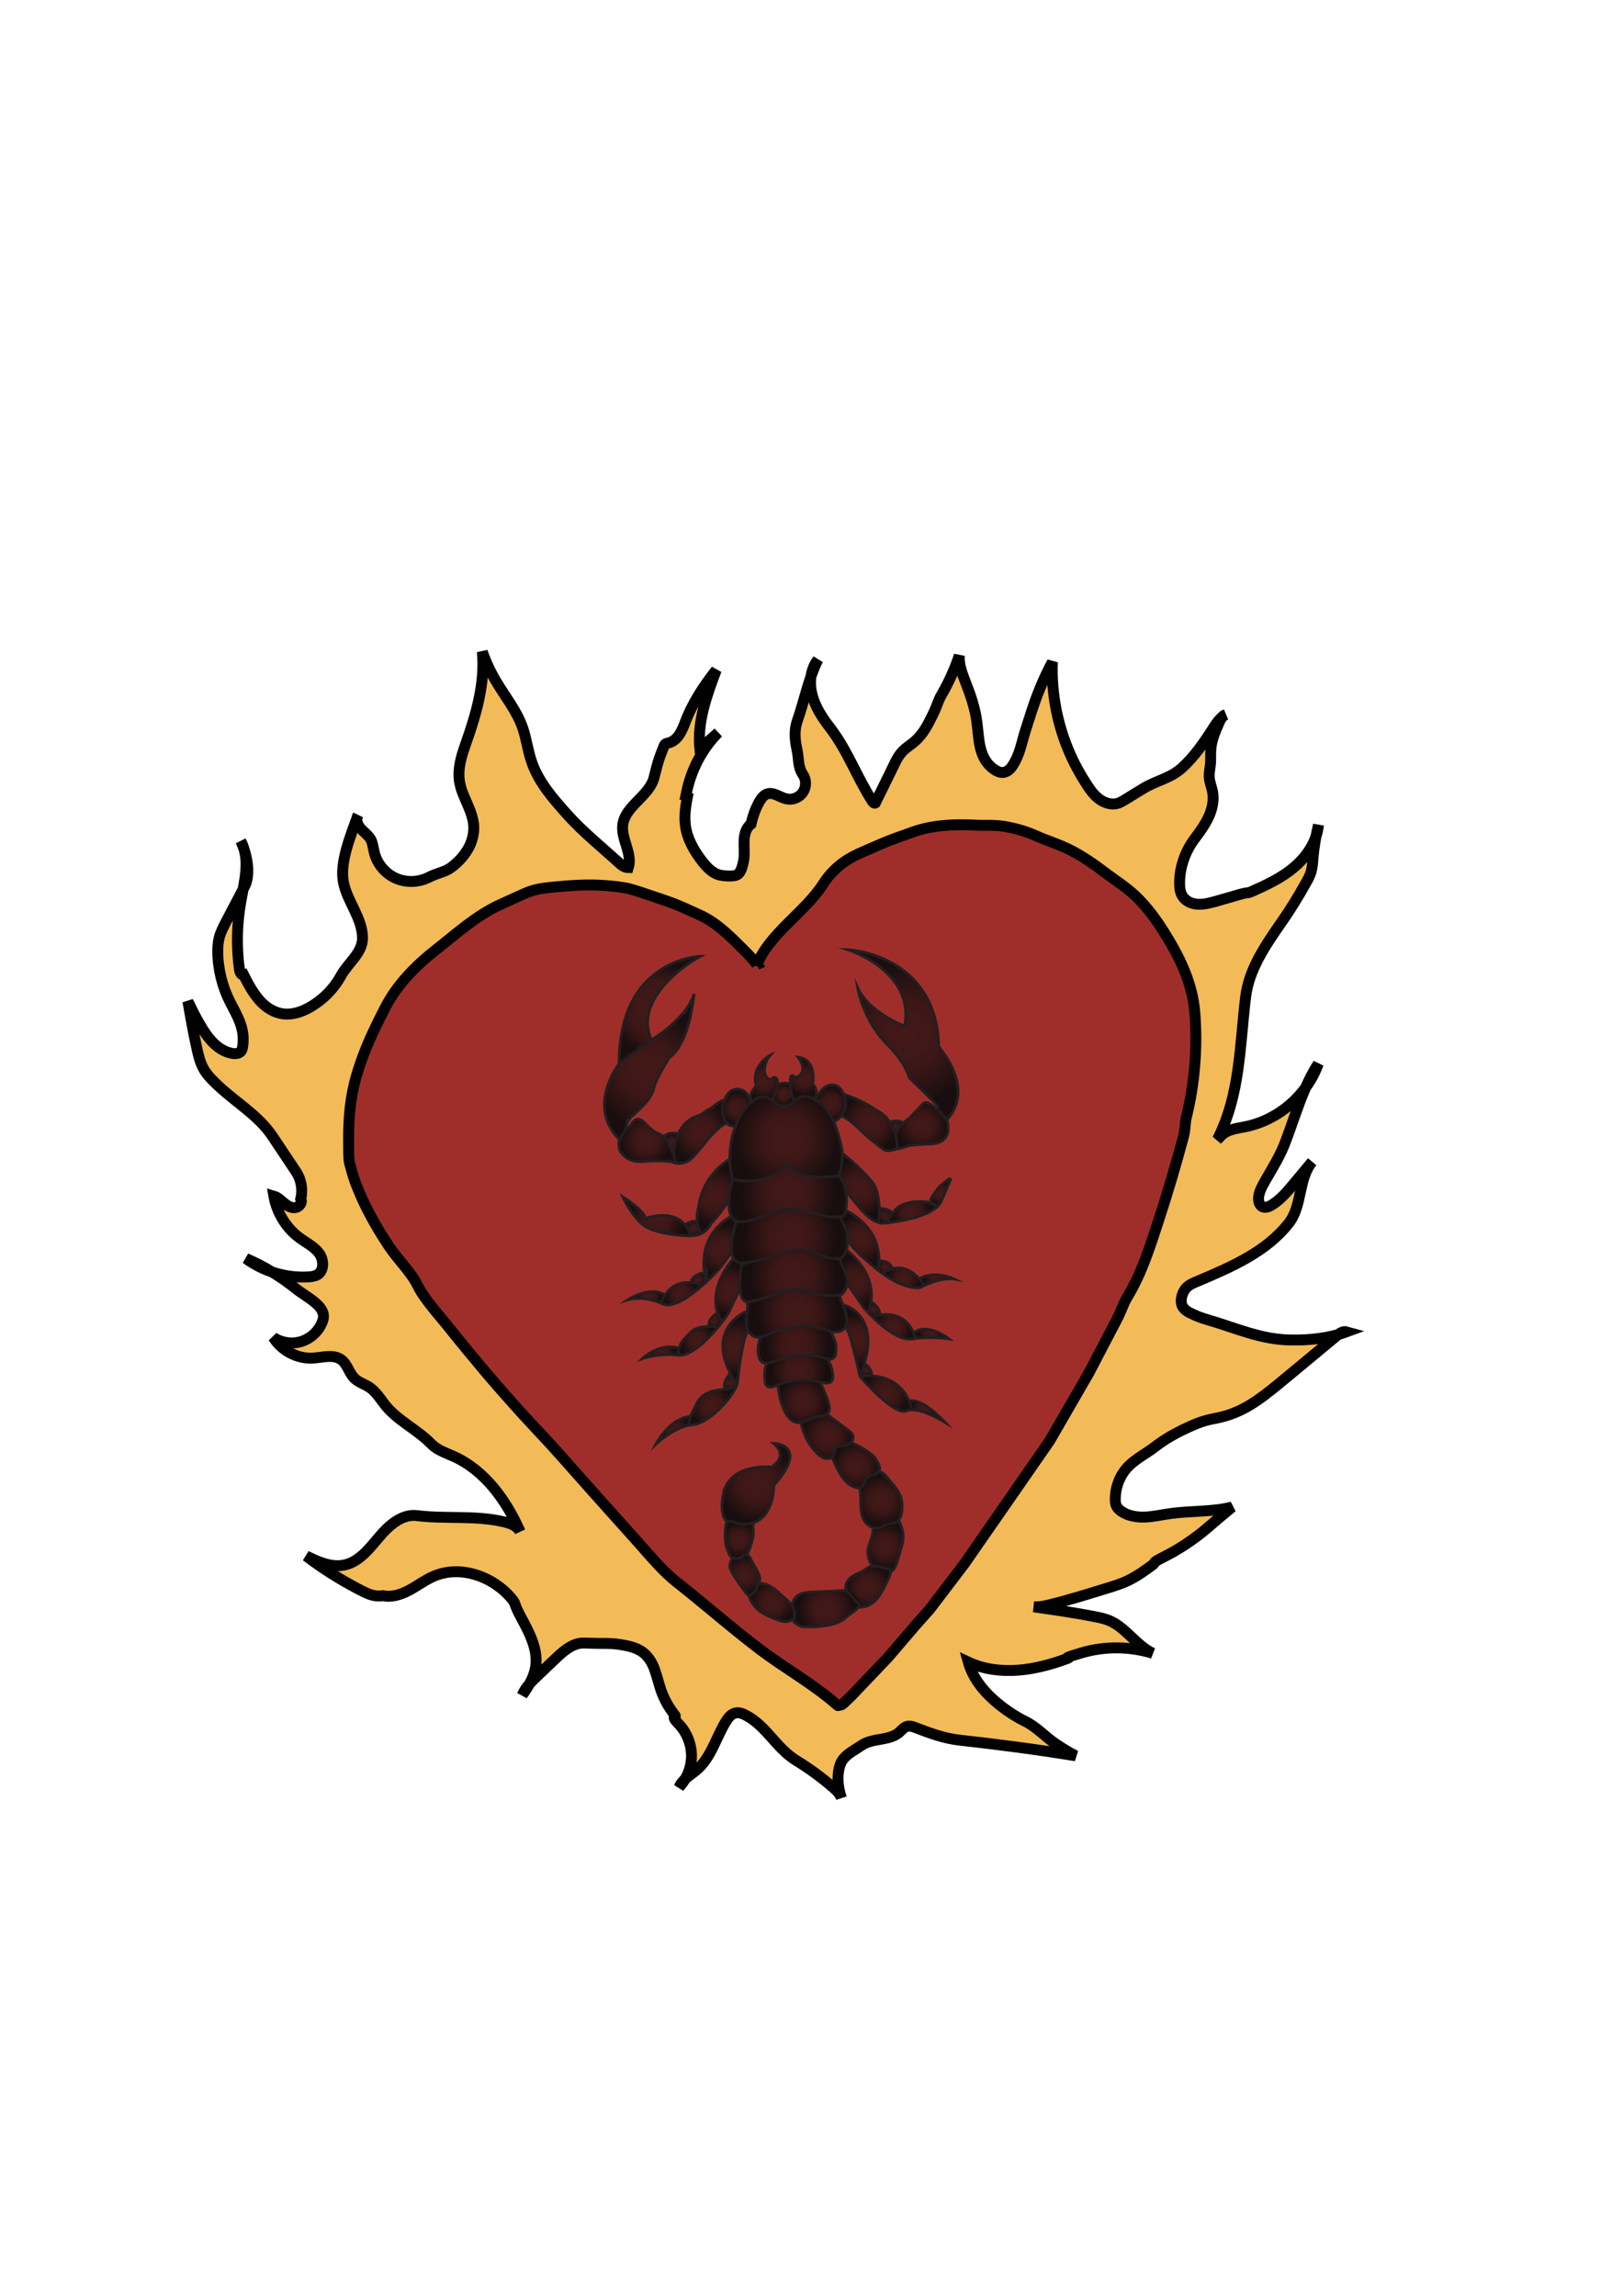 <?xml version="1.0" encoding="UTF-8"?>
<svg xmlns="http://www.w3.org/2000/svg" xmlns:xlink="http://www.w3.org/1999/xlink" viewBox="0 0 595.28 841.89">
  <defs>
    <style>
      .cls-1 {
        fill: url(#New_Gradient_Swatch);
      }

      .cls-2 {
        fill: url(#radial-gradient);
      }

      .cls-3 {
        fill: #221f20;
      }

      .cls-4 {
        fill: url(#New_Gradient_Swatch-23);
      }

      .cls-5 {
        fill: url(#New_Gradient_Swatch-24);
      }

      .cls-6 {
        fill: url(#New_Gradient_Swatch-21);
      }

      .cls-7 {
        fill: url(#New_Gradient_Swatch-22);
      }

      .cls-8 {
        fill: url(#New_Gradient_Swatch-28);
      }

      .cls-9 {
        fill: url(#New_Gradient_Swatch-26);
      }

      .cls-10 {
        fill: url(#New_Gradient_Swatch-20);
      }

      .cls-11 {
        fill: url(#New_Gradient_Swatch-27);
      }

      .cls-12 {
        fill: url(#New_Gradient_Swatch-25);
      }

      .cls-13 {
        fill: url(#New_Gradient_Swatch-29);
      }

      .cls-14 {
        fill: url(#New_Gradient_Swatch-12);
      }

      .cls-15 {
        fill: url(#New_Gradient_Swatch-15);
      }

      .cls-16 {
        fill: url(#New_Gradient_Swatch-18);
      }

      .cls-17 {
        fill: url(#New_Gradient_Swatch-16);
      }

      .cls-18 {
        fill: url(#New_Gradient_Swatch-14);
      }

      .cls-19 {
        fill: url(#New_Gradient_Swatch-11);
      }

      .cls-20 {
        fill: url(#New_Gradient_Swatch-19);
      }

      .cls-21 {
        fill: url(#New_Gradient_Swatch-17);
      }

      .cls-22 {
        fill: url(#New_Gradient_Swatch-13);
      }

      .cls-23 {
        fill: url(#New_Gradient_Swatch-10);
      }

      .cls-24 {
        fill: url(#New_Gradient_Swatch-56);
      }

      .cls-25 {
        fill: url(#New_Gradient_Swatch-55);
      }

      .cls-26 {
        fill: url(#New_Gradient_Swatch-54);
      }

      .cls-27 {
        fill: url(#New_Gradient_Swatch-57);
      }

      .cls-28 {
        fill: url(#New_Gradient_Swatch-58);
      }

      .cls-29 {
        fill: url(#New_Gradient_Swatch-59);
      }

      .cls-30 {
        fill: url(#New_Gradient_Swatch-53);
      }

      .cls-31 {
        fill: url(#New_Gradient_Swatch-52);
      }

      .cls-32 {
        fill: url(#New_Gradient_Swatch-51);
      }

      .cls-33 {
        fill: url(#New_Gradient_Swatch-50);
      }

      .cls-34 {
        fill: url(#New_Gradient_Swatch-47);
      }

      .cls-35 {
        fill: url(#New_Gradient_Swatch-46);
      }

      .cls-36 {
        fill: url(#New_Gradient_Swatch-45);
      }

      .cls-37 {
        fill: url(#New_Gradient_Swatch-44);
      }

      .cls-38 {
        fill: url(#New_Gradient_Swatch-48);
      }

      .cls-39 {
        fill: url(#New_Gradient_Swatch-49);
      }

      .cls-40 {
        fill: url(#New_Gradient_Swatch-43);
      }

      .cls-41 {
        fill: url(#New_Gradient_Swatch-42);
      }

      .cls-42 {
        fill: url(#New_Gradient_Swatch-41);
      }

      .cls-43 {
        fill: url(#New_Gradient_Swatch-40);
      }

      .cls-44 {
        fill: url(#New_Gradient_Swatch-34);
      }

      .cls-45 {
        fill: url(#New_Gradient_Swatch-35);
      }

      .cls-46 {
        fill: url(#New_Gradient_Swatch-30);
      }

      .cls-47 {
        fill: url(#New_Gradient_Swatch-38);
      }

      .cls-48 {
        fill: url(#New_Gradient_Swatch-31);
      }

      .cls-49 {
        fill: url(#New_Gradient_Swatch-32);
      }

      .cls-50 {
        fill: url(#New_Gradient_Swatch-36);
      }

      .cls-51 {
        fill: url(#New_Gradient_Swatch-33);
      }

      .cls-52 {
        fill: url(#New_Gradient_Swatch-39);
      }

      .cls-53 {
        fill: url(#New_Gradient_Swatch-37);
      }

      .cls-54 {
        fill: url(#New_Gradient_Swatch-60);
      }

      .cls-55 {
        fill: url(#New_Gradient_Swatch-61);
      }

      .cls-56 {
        fill: url(#New_Gradient_Swatch-62);
      }

      .cls-57 {
        fill: url(#New_Gradient_Swatch-5);
      }

      .cls-58 {
        fill: url(#New_Gradient_Swatch-7);
      }

      .cls-59 {
        fill: url(#New_Gradient_Swatch-4);
      }

      .cls-60 {
        fill: url(#New_Gradient_Swatch-6);
      }

      .cls-61 {
        fill: url(#New_Gradient_Swatch-9);
      }

      .cls-62 {
        fill: url(#New_Gradient_Swatch-8);
      }

      .cls-63 {
        fill: url(#New_Gradient_Swatch-3);
      }

      .cls-64 {
        fill: url(#New_Gradient_Swatch-2);
      }

      .cls-65 {
        fill: none;
        stroke: #221f20;
        stroke-miterlimit: 10;
      }

      .cls-66 {
        fill: #f2bb57;
      }

      .cls-66, .cls-67 {
        stroke: #010101;
        stroke-width: 4px;
      }

      .cls-67 {
        fill: #9f2e2a;
      }
    </style>
    <radialGradient id="radial-gradient" cx="241.22" cy="370.16" fx="241.22" fy="370.16" r="16.91" gradientUnits="userSpaceOnUse">
      <stop offset="0" stop-color="#120d0e" stop-opacity="0"/>
      <stop offset=".08" stop-color="#120d0e" stop-opacity=".65"/>
      <stop offset=".63" stop-color="#120d0e" stop-opacity=".7"/>
      <stop offset="1" stop-color="#120d0e" stop-opacity=".95"/>
    </radialGradient>
    <radialGradient id="New_Gradient_Swatch" data-name="New Gradient Swatch" cx="237.62" cy="392.1" fx="237.62" fy="392.1" r="21.33" gradientUnits="userSpaceOnUse">
      <stop offset="0" stop-color="#120d0e" stop-opacity="0"/>
      <stop offset="0" stop-color="#120d0e" stop-opacity=".65"/>
      <stop offset=".48" stop-color="#120d0e" stop-opacity=".7"/>
      <stop offset="1" stop-color="#120d0e" stop-opacity=".95"/>
    </radialGradient>
    <radialGradient id="New_Gradient_Swatch-2" data-name="New Gradient Swatch" cx="237.02" cy="418.28" fx="237.02" fy="418.28" r="9.1" xlink:href="#New_Gradient_Swatch"/>
    <radialGradient id="New_Gradient_Swatch-3" data-name="New Gradient Swatch" cx="246.35" cy="418.74" fx="246.35" fy="418.74" r="2.71" xlink:href="#New_Gradient_Swatch"/>
    <radialGradient id="New_Gradient_Swatch-4" data-name="New Gradient Swatch" cx="256.91" cy="415.07" fx="256.91" fy="415.07" r="10.52" xlink:href="#New_Gradient_Swatch"/>
    <radialGradient id="New_Gradient_Swatch-5" data-name="New Gradient Swatch" cx="270.4" cy="406.34" fx="270.4" fy="406.34" r="5.94" xlink:href="#New_Gradient_Swatch"/>
    <radialGradient id="New_Gradient_Swatch-6" data-name="New Gradient Swatch" cx="280.37" cy="396.37" fx="280.37" fy="396.37" r="6.4" xlink:href="#New_Gradient_Swatch"/>
    <radialGradient id="New_Gradient_Swatch-7" data-name="New Gradient Swatch" cx="294.66" cy="395.46" fx="294.66" fy="395.46" r="6.27" xlink:href="#New_Gradient_Swatch"/>
    <radialGradient id="New_Gradient_Swatch-8" data-name="New Gradient Swatch" cx="287.51" cy="401.34" fx="287.51" fy="401.34" r="3.88" xlink:href="#New_Gradient_Swatch"/>
    <radialGradient id="New_Gradient_Swatch-9" data-name="New Gradient Swatch" cx="304.77" cy="404.76" fx="304.77" fy="404.76" r="6.09" xlink:href="#New_Gradient_Swatch"/>
    <radialGradient id="New_Gradient_Swatch-10" data-name="New Gradient Swatch" cx="319.02" cy="411.75" fx="319.02" fy="411.75" r="10.24" xlink:href="#New_Gradient_Swatch"/>
    <radialGradient id="New_Gradient_Swatch-11" data-name="New Gradient Swatch" cx="328.81" cy="413.15" fx="328.81" fy="413.15" r="2" xlink:href="#New_Gradient_Swatch"/>
    <radialGradient id="New_Gradient_Swatch-12" data-name="New Gradient Swatch" cx="338.15" cy="412.82" fx="338.15" fy="412.82" r="9.02" xlink:href="#New_Gradient_Swatch"/>
    <radialGradient id="New_Gradient_Swatch-13" data-name="New Gradient Swatch" cx="332.75" cy="379.51" fx="332.75" fy="379.51" r="25.51" xlink:href="#New_Gradient_Swatch"/>
    <radialGradient id="New_Gradient_Swatch-14" data-name="New Gradient Swatch" cx="288.49" cy="417.58" fx="288.49" fy="417.58" r="18.29" xlink:href="#New_Gradient_Swatch"/>
    <radialGradient id="New_Gradient_Swatch-15" data-name="New Gradient Swatch" cx="289.07" cy="437.41" fx="289.07" fy="437.41" r="17.08" xlink:href="#New_Gradient_Swatch"/>
    <radialGradient id="New_Gradient_Swatch-16" data-name="New Gradient Swatch" cx="289.85" cy="453.39" fx="289.85" fy="453.39" r="16.65" xlink:href="#New_Gradient_Swatch"/>
    <radialGradient id="New_Gradient_Swatch-17" data-name="New Gradient Swatch" cx="291.13" cy="467.83" fx="291.13" fy="467.83" r="15.72" xlink:href="#New_Gradient_Swatch"/>
    <radialGradient id="New_Gradient_Swatch-18" data-name="New Gradient Swatch" cx="292.27" cy="481.47" fx="292.27" fy="481.47" r="14.53" xlink:href="#New_Gradient_Swatch"/>
    <radialGradient id="New_Gradient_Swatch-19" data-name="New Gradient Swatch" cx="292.26" cy="493.23" fx="292.26" fy="493.23" r="11.41" xlink:href="#New_Gradient_Swatch"/>
    <radialGradient id="New_Gradient_Swatch-20" data-name="New Gradient Swatch" cx="292.9" cy="502.95" fx="292.9" fy="502.95" r="9.82" xlink:href="#New_Gradient_Swatch"/>
    <radialGradient id="New_Gradient_Swatch-21" data-name="New Gradient Swatch" cx="294.58" cy="513.77" fx="294.58" fy="513.77" r="8.77" xlink:href="#New_Gradient_Swatch"/>
    <radialGradient id="New_Gradient_Swatch-22" data-name="New Gradient Swatch" cx="303.59" cy="526.86" fx="303.59" fy="526.86" r="9.02" xlink:href="#New_Gradient_Swatch"/>
    <radialGradient id="New_Gradient_Swatch-23" data-name="New Gradient Swatch" cx="314.03" cy="537.47" fx="314.03" fy="537.47" r="8.4" xlink:href="#New_Gradient_Swatch"/>
    <radialGradient id="New_Gradient_Swatch-24" data-name="New Gradient Swatch" cx="323.21" cy="550.27" fx="323.21" fy="550.27" r="9.01" xlink:href="#New_Gradient_Swatch"/>
    <radialGradient id="New_Gradient_Swatch-25" data-name="New Gradient Swatch" cx="324.63" cy="566.94" fx="324.63" fy="566.94" r="8.04" xlink:href="#New_Gradient_Swatch"/>
    <radialGradient id="New_Gradient_Swatch-26" data-name="New Gradient Swatch" cx="318.37" cy="581.86" fx="318.37" fy="581.86" r="7.99" xlink:href="#New_Gradient_Swatch"/>
    <radialGradient id="New_Gradient_Swatch-27" data-name="New Gradient Swatch" cx="302.93" cy="589.9" fx="302.93" fy="589.9" r="9.98" xlink:href="#New_Gradient_Swatch"/>
    <radialGradient id="New_Gradient_Swatch-28" data-name="New Gradient Swatch" cx="283.44" cy="587.61" fx="283.44" fy="587.61" r="7.7" xlink:href="#New_Gradient_Swatch"/>
    <radialGradient id="New_Gradient_Swatch-29" data-name="New Gradient Swatch" cx="273.2" cy="577.55" fx="273.2" fy="577.55" r="6.62" xlink:href="#New_Gradient_Swatch"/>
    <radialGradient id="New_Gradient_Swatch-30" data-name="New Gradient Swatch" cx="271.16" cy="564.59" fx="271.16" fy="564.59" r="6.14" xlink:href="#New_Gradient_Swatch"/>
    <radialGradient id="New_Gradient_Swatch-31" data-name="New Gradient Swatch" cx="277.47" cy="544.16" fx="277.47" fy="544.16" r="13.61" xlink:href="#New_Gradient_Swatch"/>
    <radialGradient id="New_Gradient_Swatch-32" data-name="New Gradient Swatch" cx="262.2" cy="438.65" fx="262.2" fy="438.65" r="10.45" xlink:href="#New_Gradient_Swatch"/>
    <radialGradient id="New_Gradient_Swatch-33" data-name="New Gradient Swatch" cx="240.98" cy="446.77" fx="240.98" fy="446.77" r="9.72" xlink:href="#New_Gradient_Swatch"/>
    <radialGradient id="New_Gradient_Swatch-34" data-name="New Gradient Swatch" cx="254.46" cy="450.49" fx="254.46" fy="450.49" r="2.66" xlink:href="#New_Gradient_Swatch"/>
    <radialGradient id="New_Gradient_Swatch-35" data-name="New Gradient Swatch" cx="264.29" cy="457.95" fx="264.29" fy="457.95" r="9.34" xlink:href="#New_Gradient_Swatch"/>
    <radialGradient id="New_Gradient_Swatch-36" data-name="New Gradient Swatch" cx="255.93" cy="469.23" fx="255.93" fy="469.23" r="2.69" xlink:href="#New_Gradient_Swatch"/>
    <radialGradient id="New_Gradient_Swatch-37" data-name="New Gradient Swatch" cx="249.72" cy="474.54" fx="249.72" fy="474.54" r="5.9" xlink:href="#New_Gradient_Swatch"/>
    <radialGradient id="New_Gradient_Swatch-38" data-name="New Gradient Swatch" cx="237.9" cy="475.59" fx="237.9" fy="475.59" r="4.4" xlink:href="#New_Gradient_Swatch"/>
    <radialGradient id="New_Gradient_Swatch-39" data-name="New Gradient Swatch" cx="267.53" cy="472.89" fx="267.53" fy="472.89" r="8.94" xlink:href="#New_Gradient_Swatch"/>
    <radialGradient id="New_Gradient_Swatch-40" data-name="New Gradient Swatch" cx="262.01" cy="484.29" fx="262.01" fy="484.29" r="2.39" xlink:href="#New_Gradient_Swatch"/>
    <radialGradient id="New_Gradient_Swatch-41" data-name="New Gradient Swatch" cx="256" cy="491.85" fx="256" fy="491.85" r="6.25" xlink:href="#New_Gradient_Swatch"/>
    <radialGradient id="New_Gradient_Swatch-42" data-name="New Gradient Swatch" cx="242.84" cy="495.74" fx="242.84" fy="495.74" r="4.49" xlink:href="#New_Gradient_Swatch"/>
    <radialGradient id="New_Gradient_Swatch-43" data-name="New Gradient Swatch" cx="269.91" cy="494.17" fx="269.91" fy="494.17" r="9.78" xlink:href="#New_Gradient_Swatch"/>
    <radialGradient id="New_Gradient_Swatch-44" data-name="New Gradient Swatch" cx="267.72" cy="507.06" fx="267.72" fy="507.06" r="2.53" xlink:href="#New_Gradient_Swatch"/>
    <radialGradient id="New_Gradient_Swatch-45" data-name="New Gradient Swatch" cx="261.01" cy="515.73" fx="261.01" fy="515.73" r="7.61" xlink:href="#New_Gradient_Swatch"/>
    <radialGradient id="New_Gradient_Swatch-46" data-name="New Gradient Swatch" cx="247.37" cy="523.91" fx="247.37" fy="523.91" r="5.07" xlink:href="#New_Gradient_Swatch"/>
    <radialGradient id="New_Gradient_Swatch-47" data-name="New Gradient Swatch" cx="315.24" cy="435.75" fx="315.24" fy="435.75" r="10.29" xlink:href="#New_Gradient_Swatch"/>
    <radialGradient id="New_Gradient_Swatch-48" data-name="New Gradient Swatch" cx="324.57" cy="445.89" fx="324.57" fy="445.89" r="2.6" xlink:href="#New_Gradient_Swatch"/>
    <radialGradient id="New_Gradient_Swatch-49" data-name="New Gradient Swatch" cx="334.37" cy="444.7" fx="334.37" fy="444.7" r="6.93" xlink:href="#New_Gradient_Swatch"/>
    <radialGradient id="New_Gradient_Swatch-50" data-name="New Gradient Swatch" cx="344.82" cy="437.64" fx="344.82" fy="437.64" r="4.02" xlink:href="#New_Gradient_Swatch"/>
    <radialGradient id="New_Gradient_Swatch-51" data-name="New Gradient Swatch" cx="315.58" cy="454.42" fx="315.58" fy="454.42" r="8.88" xlink:href="#New_Gradient_Swatch"/>
    <radialGradient id="New_Gradient_Swatch-52" data-name="New Gradient Swatch" cx="324.65" cy="464.53" fx="324.65" fy="464.53" r="2.37" xlink:href="#New_Gradient_Swatch"/>
    <radialGradient id="New_Gradient_Swatch-53" data-name="New Gradient Swatch" cx="331.41" cy="468.88" fx="331.41" fy="468.88" r="5.72" xlink:href="#New_Gradient_Swatch"/>
    <radialGradient id="New_Gradient_Swatch-54" data-name="New Gradient Swatch" cx="343.25" cy="469.33" fx="343.25" fy="469.33" r="4.1" xlink:href="#New_Gradient_Swatch"/>
    <radialGradient id="New_Gradient_Swatch-55" data-name="New Gradient Swatch" cx="313.87" cy="469.96" fx="313.87" fy="469.96" r="8.95" xlink:href="#New_Gradient_Swatch"/>
    <radialGradient id="New_Gradient_Swatch-56" data-name="New Gradient Swatch" cx="320.56" cy="480.14" fx="320.56" fy="480.14" r="2.35" xlink:href="#New_Gradient_Swatch"/>
    <radialGradient id="New_Gradient_Swatch-57" data-name="New Gradient Swatch" cx="327.67" cy="486.7" fx="327.67" fy="486.7" r="6.38" xlink:href="#New_Gradient_Swatch"/>
    <radialGradient id="New_Gradient_Swatch-58" data-name="New Gradient Swatch" cx="341.25" cy="489.02" fx="341.25" fy="489.02" r="4.21" xlink:href="#New_Gradient_Swatch"/>
    <radialGradient id="New_Gradient_Swatch-59" data-name="New Gradient Swatch" cx="313.92" cy="491.26" fx="313.92" fy="491.26" r="9.51" xlink:href="#New_Gradient_Swatch"/>
    <radialGradient id="New_Gradient_Swatch-60" data-name="New Gradient Swatch" cx="317.62" cy="502.55" fx="317.62" fy="502.55" r="2" xlink:href="#New_Gradient_Swatch"/>
    <radialGradient id="New_Gradient_Swatch-61" data-name="New Gradient Swatch" cx="324.83" cy="511.12" fx="324.83" fy="511.12" r="8.16" xlink:href="#New_Gradient_Swatch"/>
    <radialGradient id="New_Gradient_Swatch-62" data-name="New Gradient Swatch" cx="339.02" cy="516.86" fx="339.02" fy="516.86" r="4.45" xlink:href="#New_Gradient_Swatch"/>
  </defs>
  <g id="Layer_1" data-name="Layer 1">
    <g id="Layer_4" data-name="Layer 4">
      <path class="cls-66" d="M252.44,290.68c-.78,3.91-1.56,7.82-1.08,11.8.6,5.12,3.31,9.75,6.5,13.78,1.44,1.75,3.07,3.49,5.18,4.33,1.38.54,2.83.6,4.33.66,1.2,0,2.47,0,3.37-.72.66-.54.96-1.32,1.26-2.05.54-1.56.9-3.25.96-4.93.06-1.99-.18-4.03,0-6.02s.84-4.09,2.47-5.3c.72-2.95,1.5-5.36,2.95-8,.72-1.26,1.56-2.59,2.95-3.07,2.41-.84,4.75,1.32,7.22,1.81,2.23.48,4.69-.54,5.96-2.47s1.26-4.57,0-6.44c-1.99-2.95-1.44-5.84-2.23-9.33-.78-3.49-1.02-7.16.18-10.47,2.71-7.76,3.91-14.92,7.52-22.33-2.77,3.55-3.25,8.49-2.11,12.88,1.14,4.39,3.61,8.24,6.38,11.8,6.74,8.73,9.81,18.05,15.77,27.32.24.36.66.78,1.02.54,1.87-3.73,3.67-7.52,5.54-11.25s2.71-6.32,5.42-8.61c1.14-.96,2.41-1.75,3.55-2.77,3.01-2.59,4.87-6.26,6.62-9.87s1.81-4.87,3.13-7.1c2.65-4.57,4.87-9.45,6.56-14.5-.24,3.31,1.02,6.56,2.23,9.69,1.81,4.63,3.49,9.39,4.15,14.32.9,6.38.48,13.66,6.38,17.75.96.66,2.05,1.2,3.19,1.14,1.08-.06,2.05-.66,2.77-1.44s1.26-1.75,1.75-2.65c1.99-3.73,2.59-7.7,3.91-11.73,1.08-3.25,2.05-6.5,3.19-9.75,1.81-5.12,3.97-10.11,6.56-14.92-.24,5.96.3,11.92,1.44,17.75,2.11,10.23,5.78,19.02,11.55,27.74,1.26,1.93,2.71,3.79,4.63,5.06s4.39,1.93,6.56,1.2c.84-.3,1.62-.78,2.35-1.2,2.17-1.32,4.39-2.71,6.56-4.03,5.06-3.13,10.17-3.79,14.56-7.82s7.82-8.97,11.07-14.02c1.32-2.05,2.65-4.15,4.75-5.36-1.08.3-1.62,1.38-2.11,2.41-1.38,3.13-2.83,6.32-3.19,9.69-.24,2.11,0,4.21-.24,6.32-.12,1.38-.48,2.77-.42,4.21.06,1.99.9,3.79,1.26,5.78.54,3.13-.18,6.38-1.56,9.27-1.38,2.89-3.25,5.42-5.18,8-3.49,4.69-5.54,10.83-5.36,16.67,0,1.5.3,3.07,1.14,4.33,1.26,1.87,3.55,2.77,5.78,2.83s4.39-.54,6.56-1.14c2.95-.84,5.84-1.69,8.79-2.53s2.47-.3,3.91-.9c5.6-2.47,11.19-5.06,15.83-9.03,4.63-3.91,8.3-9.39,8.91-15.47-.96,3.91-1.62,7.88-1.99,11.86-.12,1.81-.24,3.61-.72,5.3-.42,1.44-1.14,2.77-1.87,4.03-2.77,4.99-5.78,9.93-9.09,14.62-5.84,8.43-11.86,17.15-13.06,27.38-2.17,18.17-1.99,35.69-10.29,52.05.48-.36.9-.9,1.32-1.32,2.29-2.35,5.84-2.65,9.03-3.31,12.04-2.47,22.45-11.49,26.6-23.05-3.97,6.08-6.44,12.94-8.85,19.74-.96,2.77-1.93,5.48-2.95,8.24-1.99,5.54-4.81,9.93-7.7,14.98-1.14,2.05-2.35,4.15-2.41,6.44,0,1.14.36,2.47,1.38,3.01,1.14.54,2.47,0,3.55-.66,3.19-1.99,5.66-4.93,8.06-7.82,2.23-2.65,4.45-5.36,6.68-8-5.18,6.26-3.55,16.19-8.61,22.57-8.36,10.59-21.06,16.01-33.52,21.3-1.5.6-3.01,1.26-4.09,2.41-.72.78-1.2,1.75-1.5,2.77-.42,1.38-.48,2.95.24,4.15.66,1.08,1.81,1.81,2.95,2.35,1.93.96,3.97,1.75,6.08,2.35,10.59,3.07,19.5,7.28,30.51,7.46,6.98.12,14.02-.6,20.58-3.01-1.26-.36-2.53.54-3.55,1.38-7.16,5.96-14.32,11.92-21.48,17.81s-12.88,10.05-20.76,12.04c-1.93.48-3.97.78-5.9,1.32-2.35.66-4.57,1.62-6.8,2.65-4.15,1.93-8.18,4.15-11.8,6.98-3.61,2.83-8.79,5.12-11.67,9.51-1.87,2.83-2.89,6.26-2.89,9.63,0,.96.06,1.93.48,2.71.36.66.96,1.2,1.56,1.68,2.53,1.81,5.72,2.35,8.85,2.23s6.14-.84,9.21-1.26c7.52-1.08,15.35-.54,22.75-2.41-1.93,1.62-3.97,3.31-5.9,4.93-1.68,1.5-3.43,2.95-5.18,4.39-4.33,3.43-9.03,6.5-13.96,8.97s-2.71,1.87-4.09,2.89c-2.83,2.11-5.72,4.15-8.91,5.72-2.59,1.26-5.36,2.11-8.12,2.95-6.68,2.05-13.36,4.15-20.16,5.84-2.11.54-4.27,1.02-6.44.9,7.58,1.08,15.17,2.17,22.69,3.67,1.62.3,3.19.66,4.75,1.26,6.32,2.53,10.05,9.21,16.19,12.1-8.49-2.59-17.69-2.65-26.18-.12s-3.25,1.32-4.99,1.99c-5.84,2.17-11.92,3.85-18.17,4.33s-12.64-.3-18.29-2.95c1.5,5.36,4.99,9.99,9.15,13.72,3.49,3.13,7.58,5.96,11.73,8s7.34,5.66,11.07,8.18c2.41,1.62,4.87,3.19,7.46,4.45-14.08-2.29-28.22-4.15-42.43-5.72-5.72-.6-10.89-2.53-16.25-4.57-1.02-.42-2.17-.78-3.25-.48-1.14.36-1.93,1.38-2.83,2.17-3.67,3.19-9.63,1.99-13.66,4.69s-7.1,3.97-8.18,7.76c-1.08,3.79-.6,7.94.66,11.67-.54-1.68-1.93-2.95-3.25-4.09-4.21-3.61-8.73-6.92-13.48-9.81-7.16-4.45-10.71-12.4-18.11-16.37-1.2-.66-2.65-1.26-3.97-.96-1.56.3-2.65,1.68-3.49,3.01-3.67,5.84-5.36,13.06-10.53,17.63-2.35,2.11-5.48,3.61-6.68,6.56,2.89-3.13,4.57-7.4,4.51-11.67s-1.81-8.55-4.81-11.61-.54-2.11-1.26-3.07c-2.17-2.71-3.91-5.78-5.06-9.03-.84-2.47-1.44-4.99-2.29-7.46s-2.17-4.81-4.21-6.44c-2.59-2.05-6.08-2.65-9.33-3.13s-6.68-.18-10.05-.36c-1.26-.06-2.53-.12-3.73,0-3.67.54-6.62,3.25-9.33,5.84-2.23,2.11-4.45,4.21-6.68,6.38-2.11,1.99-4.21,4.09-5.3,6.8,2.23-3.13,4.27-6.5,4.87-10.23,1.02-6.32-2.17-12.46-5.24-18.11-3.07-5.66-1.69-4.81-3.55-7.04-6.74-8.12-18.72-12.4-28.46-8.24-3.13,1.32-5.9,3.43-8.91,5.06s-6.5,2.83-9.81,2.11c-3.55.54-5.9-.84-9.09-2.47-6.68-3.49-13.06-7.52-19.08-12.1,4.39,2.17,9.21,4.33,14.02,3.31,5.42-1.14,9.15-6.02,12.7-10.23s8.36-8.55,13.84-7.88c10.53,1.32,21.36-.18,31.71,2.23,2.41.54,5.12,1.44,6.2,3.67-5.06-11.49-12.94-22.45-24.37-27.62-2.83-1.26-5.96-2.29-8.18-4.51-5.36-5.54-12.7-8.67-17.33-14.8-1.62-2.17-3.19-4.57-5.48-6.08-1.75-1.14-3.91-1.75-5.42-3.25-1.99-1.99-2.59-5.18-4.81-6.8-2.83-2.11-6.8-.84-10.35-.6-5.72.36-11.55-2.71-14.56-7.58,3.07,2.05,7.1,2.59,10.59,1.38s6.38-4.09,7.52-7.58c1.75-5.12-5.66-8.3-9.93-11.73-5.54-4.45-11.67-8.18-18.23-11.01,6.56,4.81,14.8,7.22,22.87,6.74,1.2-.06,2.47-.24,3.43-.84,2.47-1.62,2.23-5.54.48-7.88s-4.57-3.73-6.98-5.48c-4.99-3.61-8.49-9.27-9.57-15.41,1.44.42,2.59,1.56,3.73,2.53,1.14.96,2.59,1.87,4.09,1.68s2.83-1.93,2.05-3.19c.66-2.77.36-5.96-.9-8.49-.48-1.02-1.14-1.99-1.81-2.95-2.59-3.85-5.12-7.7-7.7-11.55-4.99-7.46-12.88-12.04-19.5-18.17-2.05-1.93-4.15-3.85-5.6-6.32-1.32-2.29-1.99-4.87-2.53-7.4-1.32-5.84-2.35-11.73-3.37-17.57,1.26,2.65,2.59,5.3,4.03,7.82,2.77,4.99,6.56,10.23,12.16,11.25,1.2.24,2.59.12,3.31-.78.36-.48.48-1.08.6-1.75.96-6.56-1.87-10.89-4.69-16.43s-4.45-12.16-4.45-18.54c0-1.56.12-3.19.48-4.69.48-2.11,1.56-4.09,2.53-6.02,2.29-4.33,4.51-8.61,6.8-12.94s1.02-11.67-1.38-16.73c3.61,6.68,1.32,14.86,0,22.39-1.44,8.18-1.62,16.55-.48,24.79.12.9.66,2.11,1.5,1.87,1.62,3.25,3.31,6.38,5.66,9.15s5.6,4.87,9.21,5.24c3.13.3,6.26-.72,9.03-2.23,4.93-2.71,9.09-6.8,11.8-11.73s7.94-8.36,7.94-13.9c0-7.22-5.54-13.24-6.98-20.34s2.35-16.55,5.3-24.61c-.96,1.5-.12,3.49,1.02,4.81s2.71,2.35,3.61,3.85c.84,1.5.96,3.31,1.38,4.99,1.02,4.03,3.91,7.58,7.76,9.33,3.85,1.75,8.36,1.62,12.1-.24s5.96-1.87,8.43-3.73c2.65-1.99,4.99-4.57,6.5-7.52s2.11-6.5,1.38-9.75c-1.44-6.44-5.3-10.53-5.12-17.15.06-3.73,1.26-7.34,2.47-10.83,3.85-10.83,7.22-22.39,6.08-33.82,1.32,3.85,3.07,7.58,5.18,11.07,3.31,5.6,7.52,10.71,9.63,16.85,1.38,4.03,1.87,8.3,3.25,12.34,2.53,7.58,8,13.78,13.36,19.74s12.1,11.43,18.54,17.27c1.02.96,2.17,1.93,3.61,1.93,1.62-5.12-2.71-10.41-2.05-15.71.9-6.98,9.81-10.53,11.49-17.39s2.11-7.58,3.55-11.25c.18-.42.3-.78.66-1.02.24-.18.6-.24.9-.3,1.68-.36,3.13-1.56,4.09-3.01s1.62-3.07,2.23-4.69c2.59-6.92,6.8-13.3,11.37-19.08-3.49,9.33-7.04,19.02-6.02,28.89,2.23-1.99,4.51-3.97,6.74-5.96-6.02,6.02-9.99,13.84-11.67,22.21l.66-.12Z"/>
    </g>
    <g id="hjerte">
      <path class="cls-67" d="M277.6,353.69c-1.56-2.11-3.43-3.97-5.3-5.84-4.69-4.69-9.51-9.51-15.59-12.28s-6.68-3.07-10.05-4.39c-1.81-.66-3.67-1.32-5.54-1.93-1.93-.66-3.79-1.26-5.72-1.93-1.56-.54-3.13-1.02-4.75-1.44-2.83-.66-5.72-.9-8.61-1.14-6.56-.54-13.42,0-19.98.66-2.35.24-4.69.54-6.98,1.26-1.69.54-3.25,1.26-4.87,1.99-2.29,1.02-4.57,2.11-6.86,3.13-8.67,3.97-15.77,10.47-23.29,16.37s-14.44,12.88-18.78,21.36-7.58,15.23-10.23,23.95c-2.53,8.18-3.25,16.19-3.19,24.67s0,6.92.96,10.65,2.65,7.88,4.39,11.67c2.71,5.72,5.9,11.25,9.45,16.55,3.55,5.3,7.94,9.21,10.53,14.44s7.88,10.83,11.8,15.77,8.67,10.65,13.06,15.89c4.45,5.24,9.03,10.41,13.66,15.53,4.51,4.93,9.03,9.63,13.48,14.62s9.57,10.83,14.38,16.19,9.63,10.77,14.5,16.19,8.85,10.41,14.2,14.62c10.17,8,19.92,16.61,30.21,24.43,9.39,7.16,19.74,12.76,28.65,20.64.3.3.54.18.54-.18.9.18,1.02.12,1.81-.6s1.87-1.75,2.77-2.65l13.48-14.14,9.99-11.67,5.3-5.96,12.7-16.67,31.23-45.01,14.5-25.09c1.93-3.73,3.91-7.46,5.84-11.19l4.45-8.49c1.38-2.65,2.29-5.66,3.79-8.12,5.36-8.85,8.36-18.66,11.55-28.4,3.31-10.05,6.26-20.22,9.03-30.45.72-2.77.42-4.51,1.08-7.22,3.01-12.34,4.03-25.15,3.07-37.85-.84-11.19-5.66-20.88-11.61-30.27-2.77-4.39-5.9-8.61-9.63-12.28s-8-6.26-12.1-9.39c-3.79-2.89-7.7-5.54-11.92-7.76s-8.79-3.55-13.12-5.48c-3.61-1.62-7.46-2.71-11.37-3.37s-6.98-.3-10.53-.48c-7.7-.42-15.77-.12-23.05,2.47-2.17.78-4.39,1.56-6.56,2.35-3.49,1.26-6.86,2.77-10.29,4.27-2.41,1.02-4.75,2.05-6.98,3.43-3.67,2.23-6.8,5.3-9.15,8.97-6.62,10.41-19.92,18.35-24.37,29.85v-.24Z"/>
    </g>
    <path class="cls-2" d="M255.35,350.87c-2.82.5-5.61,1.24-8.3,2.21-3.36,1.21-6.4,3.24-9.07,5.6-.82.72-1.35,1.47-1.88,2.4-2.39,4.22-5.52,7.82-6.93,12.59.16.03.32.05.48.08-2.1,4.77-2.95,10.06-2.39,15.23.02.14.04.3.15.39s.32.07.34-.08c2.93-2.05,5.95-3.9,9-5.78.67-.41,1.37-.85,1.7-1.56.38-.81.19-1.77-.12-2.61s-.75-1.65-.83-2.54.1-2.09.18-2.95c.25-2.49.57-5.17,2.24-7.03,2.51-2.8,4.09-6.43,7.02-8.8s5.58-4.72,8.43-7.18Z"/>
    <path class="cls-1" d="M224.21,395.78l-1.01,2.56c-1.06,2.67-2.24,6.21-1.62,9.12.74,3.45,2.55,6.85,4.67,9.64.13.17.27.35.47.41.4.13.78-.22,1.06-.53.86-.98,1.77-2.05,1.88-3.35.09-.97-.27-2.06.28-2.87.56-.83,1.76-.89,2.55-1.5,1.42-1.1,2.64-2.62,3.94-3.87s2.47-2.74,2.84-4.5c.25-1.18.13-2.43.57-3.55.88-2.22,2.35-4.17,3.54-6.24.47-.81.95-1.64,1.64-2.28.14-.64.71-1.33,1.24-1.71s1.13-.68,1.63-1.1c.9-.77,1.41-1.9,1.89-2.98.78-1.76,1.55-3.52,2.33-5.28.33-.75.44-1.58.7-2.36.92-2.71.85-5.87,1-8.71-1.39,1.42-1.29,3.92-2.85,5.15-3.27,2.58-5.98,5.86-9.62,7.89-3.34,1.86-6.41,4.73-9.58,6.87-3.37,2.27-6.07,5.44-7.57,9.21Z"/>
    <path class="cls-64" d="M234.53,410.49l3.41,2.95c.91.78,1.83,1.58,2.9,2.12.64.33,1.33.56,1.96.9,1.51.82,2.64,2.25,3.34,3.83s.99,3.3,1.14,5.02c.02.25.01.55-.2.68-.11.06-.23.06-.36.06-3.16-.04-6.32-.07-9.49-.11-3,.25-6.14-.48-8.59-2.24-.72-.52-1.42-1.15-1.71-1.99-.34-.98-.07-2.07.37-3s1.04-1.79,1.42-2.76c.43-1.1,1.38-1.84,2.16-2.74.41-.47.72-1.03,1.15-1.49.71-.76,1.47-1.24,2.51-1.25Z"/>
    <path class="cls-63" d="M248.58,415.68c-1.29-.07-2.6-.14-3.83.24-.28-.11-.57.21-.62.5s.08.59.2.87c.66,1.42,1.35,2.83,2.08,4.22.08.15.19.32.36.33.22,0,.33-.25.39-.45.53-1.83.89-3.88,1.42-5.71Z"/>
    <path class="cls-59" d="M255.98,409.36c-1.65.38-2.98,1.56-4.17,2.76-.49.5-.97,1.01-1.44,1.53-2.29,2.55-2.64,6.33-2.96,9.74-.07.75-.09,1.55.31,2.18.54.83,1.68,1.07,2.64.83s1.77-.85,2.55-1.45c.92-.7,1.9-1.35,2.65-2.21.8-.91,1.41-1.91,2.1-2.91,2.2-3.2,5.38-5.58,8.5-7.88.3-.22.35-.61.21-.95s-.42-.6-.65-.89c-.74-.95-.95-2.24-.81-3.43.12-1.01.46-1.99.43-3,0-.25-2.21.77-2.44.91-1.23.78-2.05,2-3.23,2.78s-2.3,1.67-3.68,1.99Z"/>
    <path class="cls-57" d="M272.23,400.18c-1.06-.51-2.29-.66-3.45-.42-1.44.29-1.52,1.81-2.25,2.95-.35.55-.75,1.07-.98,1.69-.25.71-.25,1.47-.24,2.22.02,1.24.05,2.52.6,3.63.5,1,1.37,1.75,2.25,2.44.2.15.41.31.66.35.35.05.7-.16.92-.44s.34-.63.46-.96c.71-1.89,1.83-3.62,3.27-5.03.52-.52,1.1-1,1.51-1.61s.64-1.4.39-2.09c-.5-1.43-1.87-2.1-3.15-2.71Z"/>
    <path class="cls-60" d="M280.76,388.81c-2.75,1.45-4.31,5.57-3.43,8.51.09.29.19.58.16.87-.06.5-.48.85-.83,1.21-1.12,1.19-1.5,3.02-.96,4.56.74-.18,1.35-.69,2.03-1.05,1.66-.88,3.81-.76,5.36.3.96-1.84,1.94-3.73,2.15-5.79.06-.55.05-1.15-.23-1.63s-.91-.8-1.42-.56c-.48.23-.78.89-1.31.84-.28-.03-.5-.26-.67-.49-1.44-1.93-1.77-4.63-.83-6.85"/>
    <path class="cls-58" d="M294.37,391.5c.07.82.04,1.72-.48,2.35-.57.7-1.58.89-2.48.86-.35,0-.73-.03-1,.19-.3.24-.33.67-.34,1.06-.02,1.9.14,3.8.49,5.67.08.42.18.86.5,1.15.43.39,1.11.32,1.65.09s1-.61,1.55-.8c1.16-.42,2.43.02,3.55.54.31.14.68.29.96.09.15-.11.23-.3.28-.48.35-1.18.24-2.49-.29-3.61-.32-.66-.78-1.27-.87-2-.06-.46.04-.92.12-1.38.25-1.5.22-3.1-.41-4.49-.35-.76-.95-1.66-1.71-2.05-.81-.42-1.84-.42-2.73-.82.55,1.22,1.1,2.28,1.23,3.64Z"/>
    <path class="cls-62" d="M289.12,397.62c-.88-.13-1.75-.58-2.61-.34-.91.26-1.43,1.2-1.76,2.09-.42,1.14-.7,2.33-.81,3.54-.05.51-.06,1.07.24,1.48.25.34.65.52,1.05.66,1.01.35,2.09.53,3.15.37s2.08-.66,2.75-1.49c.04-.64-.29-1.26-.54-1.85-.44-1.05-.71-2.17-.8-3.3-.04-.44-.34-.86-.67-1.16Z"/>
    <path class="cls-61" d="M304.51,398.13c-.93-.07-1.84.32-2.57.9s-1.3,1.32-1.86,2.06c-.31.41-.64.87-.61,1.38.02.34.2.64.38.92,1.48,2.39,3.87,4.07,4.9,6.8.12.32.23.65.43.92s.54.48.88.42c.18-.03.34-.13.49-.23,1.54-1.04,2.7-2.64,3.21-4.44s.36-3.76-.41-5.46c-.32-.71-.67-1.27-1.16-1.87-.48-.58-.98-1.18-1.68-1.48-.63-.26-1.33.12-2.01.07Z"/>
    <path class="cls-23" d="M315.01,403.39c-.75-.05-1.41-.49-2.06-.86-.88-.5-1.82-.91-2.79-1.22.08,1.15.14,2.3.22,3.46.07.98.12,2.04-.45,2.84-.21.29-.5.53-.71.83s-.33.7-.16,1.02c.17.34.59.46.95.58,1.56.51,2.95,1.52,3.92,2.84,1.38.57,2.4,1.89,3.41,2.98,1.96,2.11,4.18,3.98,6.6,5.56.45.3.92.58,1.45.71.9.21,1.83-.1,2.69-.41.27-.1.55-.2.73-.42.27-.33.24-.8.18-1.22-.38-2.89-1.26-5.72-2.6-8.31s-3.87-4.21-6.39-5.66c-1.78-1.03-2.95-2.57-5.01-2.71Z"/>
    <path class="cls-19" d="M330.84,411.78c-1.09-.3-2.21-.5-3.34-.61-.22-.02-.44.02-.65.1-.16.45,0,.95.24,1.35s.57.76.8,1.17c.2.35.32.73.51,1.08.08.14.2.28.35.26.1-.01.18-.1.24-.17.79-.94,1.21-2.12,1.84-3.18Z"/>
    <path class="cls-14" d="M344.78,407.57c-.88-.7-1.78-1.38-2.68-2.06-.41-.3-.83-.61-1.31-.77-.71-.24-1.52-.14-2.14.26-.34.22-.63.52-.91.82-.38.4-.76.81-1.14,1.21-.31.33-.63.68-.82,1.09-2.42,1.22-3.88,3.65-5.93,5.43-.7.61-1.55,1.31-1.44,2.23.04.36.23.69.37,1.02.43,1.07.32,2.27.37,3.42,0,.2.03.41.15.57.25.33.76.24,1.16.13,3.29-.93,6.73-1.37,10.15-1.3,2.29.05,4.54-.68,5.97-2.47s1.79-4.42.73-6.46c-.59-1.12-1.52-2.35-2.52-3.14Z"/>
    <path class="cls-22" d="M333,393.72c.58,1.15,1.51,2.07,2.42,2.97,2.49,2.47,4.99,4.93,7.48,7.4.8.79.99,1.9,1.45,2.88.52,1.12,1.54,1.71,2.3,2.64.19.24.4.48.67.61.09.05.2.08.3.06.31-.06.37-.5.62-.7,2.86-2.24,3.65-6.69,3.22-10.3-.19-1.58-.63-3.08-1.21-4.56-1.01-2.61-2.04-5.24-3.56-7.6-.7-1.09-1.69-1.89-2.18-3.09-.74-1.81-.68-3.83-.61-5.78.18-5.15-2.57-9.99-5.23-14.41-2-3.33-4.51-6.07-7.57-8.45-1.02-.79-2.04-1.7-3.28-2.08-1.46-.45-2.85-1.09-4.25-1.7-1.11-.48-2.23-.96-3.37-1.37-2.03-.73-4.14-1.24-6.28-1.51,3.4,2.08,6.75,4.27,9.74,6.89s5.63,5.73,7.36,9.31c1.48,3.06,1.51,7.05,1.26,10.39,0,.13-.02.27-.08.38-.12.23-.42.32-.67.29s-.49-.17-.72-.3c-1.75-1-3.55-1.88-5.41-2.66-1.08-.45-1.82-1.46-2.83-2.05-.46-.27-.9-.28-1.34-.58-2.19-1.46-4.04-3.42-5.4-5.67-.18,1.03.07,2.09.36,3.1.58,2.08,1.29,4.13,2.13,6.12,1.46,3.48,3.95,5.67,6.47,8.48,2.53,2.83,5.47,5.46,6.91,8.97.37.89.85,1.44,1.28,2.3Z"/>
    <path class="cls-18" d="M275.51,404.67c-.73.91-1.59,1.61-2.3,2.54-.77,1-1.41,2.09-1.95,3.22-1.09,2.27-1.8,4.7-2.5,7.11-1.24,4.29-1.35,8.94-.47,13.32-.2.57.19,1.22.7,1.54s1.13.39,1.73.45c1.78.15,3.57.17,5.35.06,3.86-.24,7.4-1.62,10.48-3.95.61-.46,1.47-.54,2.01-1.09.18-.18.4-.4.65-.34.13.03.23.12.33.22.37.37.72.75,1.06,1.15,1.03-.02,2.01.87,2.99,1.2,2.71.92,5.52,1.5,8.37,1.74,1.63.13,3.19-.41,4.77-.81.29-.07.59-.16.81-.37.21-.21.3-.5.38-.79.51-1.79.93-3.61,1.25-5.45.58-3.31-1.16-6.6-2.18-9.8-.28-.89-.45-1.81-.81-2.67-.79-1.85-1.61-3.75-3.03-5.16-.61-.61-1.32-1.11-2.03-1.6-.96-.66-1.92-1.3-2.91-1.91-1.15-.7-2.51-1.37-3.78-.93-1.05.37-2.25.92-3.14,1.58-.48.36-.94.75-1.47,1.03-1.04.55-2.3.58-3.44.27s-2.17-.93-3.11-1.63c-1.14-.85-2.84-1.29-4.25-1.16s-2.61,1.13-3.49,2.24Z"/>
    <path class="cls-15" d="M280.03,445.92c-1.73.16-3.24,1.23-4.95,1.54-.6.11-1.16.09-1.75.07-.7-.02-1.38.19-2.08.23s-1.48-.12-1.94-.66c-.76-.2-1.07-1.12-1.29-1.87-.52-1.76-.9-3.59-.74-5.41.09-1.07.37-2.11.64-3.15.16-.59.31-1.18.47-1.77.12-.44-.06-.93.02-1.38.04-.22.1-.46.27-.61.19-.16.47-.16.73-.15.5.02,1,.04,1.5.06,4.82.19,9.54.26,13.77-2.06,1.64-.9,2.94-2.29,4.15-3.72.81.82,1.63,1.64,2.44,2.46,1.1,1.11,3.01,1,4.52,1.38,3.86.97,7.97,1.52,11.81.47.65,1.25,1.41,2.63,2.06,3.88.39.74.78,1.49.98,2.3.18.73.2,1.49.22,2.24.04,1.32.07,2.65-.24,3.93-.21.87-.64,1.76-1.43,2.18-.44.23-.95.29-1.45.33-1.1.07-2.21.04-3.3-.11-2.56.29-4.99-.87-7.48-1.53-2.72-.72-5.61-.61-8.35-1.26-1.03-.24-2.46.36-3.42.8-1.78.8-3.21,1.64-5.16,1.82Z"/>
    <path class="cls-17" d="M269.29,450.83c-.5,3.04-1,6.14-.6,9.2.12.92.36,1.89,1.04,2.52.32.29.71.49,1.12.62,1.46.47,3.04.15,4.54-.17,2.65-.57,5.31-1.15,7.8-2.21,1.95-.83,3.5-1.76,5.6-2.01s4.22-.15,6.34-.05,4.32,1.07,6.3,1.85c1.47.58,3.03.93,4.6,1.04.78.06,1.6.04,2.27-.35.56-.33.96-.88,1.29-1.44.66-1.12,1.13-2.34,1.41-3.61.38-1.72,0-3.49-.65-5.09-.33-.8-.87-1.54-1.16-2.34-.23-.65-.33-1.27-.66-1.9-.1-.18-.21-.37-.41-.44-.11-.04-.24-.03-.35-.02-.84.06-1.76.26-2.58,0-.72-.22-1.4-.58-2.14-.79-1.85-.52-4.07-.29-5.9-.9-1.05-.35-2.08-.79-3.16-1.04-1.66-.39-3.39-.33-5.1-.27-5.35.2-10.26,4.35-15.61,4.08-.63-.03-1.26.04-1.89.04-.18,0-.36,0-.52.07-.29.13-.43.45-.54.74-.38.97-.89,1.44-1.06,2.47Z"/>
    <path class="cls-21" d="M271.97,464.53c-.41,1.98-.77,3.98-.78,6s.38,4.08,1.38,5.83c.24.42.53.84.95,1.07.53.29,1.18.26,1.77.13,1.01-.22,1.94-.7,2.9-1.08,1.02-.4,2.08-.69,3.16-.87,1.2-.19,2.11-.46,3.23-.94,2.91-1.24,6.11-1.99,9.24-1.55,1.23.17,2.31.33,3.49.74,2.72.95,5.61,1.4,8.48,1.32.76-.02,1.54-.09,2.24-.4.94-.42,1.64-1.24,2.17-2.12s.93-1.95.84-2.98c-.08-.92-.63-1.71-1.09-2.51-.92-1.59-1.53-3.37-1.78-5.19-1.86.32-3.76-.44-5.48-1.21s-3.43-1.69-5.3-1.91c-.53-.06-1.12-.1-1.46-.5-3.58-1.05-7.02.43-10.62,1.38-1.2.31-2.4.63-3.54,1.1-2.21.92-4.61,1.81-7,2.02-.69.06-1.4.09-2.02.39s-.64.59-.78,1.27Z"/>
    <path class="cls-16" d="M274.19,480.36c-.23,1.13-.37,2.27-.42,3.42-.06,1.37.01,2.78.57,4.04s1.68,2.33,3.04,2.51c1.46.19,2.83-.62,4.18-1.18,1-.41,2.04-.7,3.11-.89,2.93-.54,5.97-1.46,8.91-1.92,3.56-.56,7.29.62,10.67,1.86,1.5.55,3.33.33,4.7-.49,1.07-.64,1.78-1.84,1.84-3.08.07-1.58-.83-3.06-.98-4.64-.13-1.38-.7-2.68-1.12-4-.08-.25-.16-.5-.34-.69-.4-.44-1.08-.39-1.67-.32-1.96.22-3.95.27-5.92.16-.33-.02-.77-.15-.75-.49-.95.02-1.15-.03-1.97-.5-1.36-.77-2.84-1.36-4.39-1.52s-3.18.15-4.47,1.03c-1.01,0-1.68.24-2.65.52-2.82.83-5.63,1.66-8.45,2.5-1.07.31-2.43.37-3.45.81-.25.11-.51.25-.62.49-.07.17-.06.36-.05.54.04.65.36,1.21.23,1.84Z"/>
    <path class="cls-20" d="M278.16,493.72c-.24,1.76.02,3.59.73,5.22.11.25.24.5.43.69.23.22.54.33.84.4,1.21.29,2.48.02,3.65-.39,1.05-.38,2.06-.87,3.06-1.37,3.09-1.53,6.93-1.15,10.38-1.35,1.95-.11,3.75.68,5.58,1.2,1.56.44,2.93.42,3.73-1.25.44-.92.23-1.63.02-2.54-.25-1.09-.41-1.99-.95-3.01-.41-.78-.68-1.57-1.01-2.38-.3-.72-.96-.77-1.7-1.03-2.85-1.01-5.86-1.55-8.88-1.62-1.42-.03-2.7.41-4.09.72l-4.76,1.08c-.85.19-1.7.38-2.53.64-.78.23-1.57.54-2.1,1.16-.29,0-.5.17-.76.31-.33.18-.67.37-.94.63-.63.6-.85,1.52-1.03,2.37-.1.47-.2.95-.13,1.42l.44-.9Z"/>
    <path class="cls-10" d="M280.42,504.9c-.03.79-.06,1.59.17,2.35s.77,1.46,1.52,1.68c.65.19,1.34,0,1.99-.21.99-.3,1.97-.62,2.95-.95,2.13-.71,4.31-1.42,6.55-1.42,2.97,0,5.89.8,8.85.97.93.05,2.01-.02,2.55-.77.3-.41.37-.94.39-1.45.04-1.09-.13-2.2-.48-3.23-.41-1.2-.68-2.5-1.7-3.27s-2.27-1.12-3.52-1.35c-2.82-.52-5.74-.46-8.53.17-1.63.37-3.22.93-4.88,1.08-.6.05-1.23.25-1.79.48-.63.26-1.26.52-1.89.78-.42.17-.85.35-1.16.69-.18.2-.31.44-.42.69-.56,1.21-.54,2.44-.59,3.77Z"/>
    <path class="cls-6" d="M285.26,510.29c.04.13.08.28.13.45.57,2.12,1.01,4.16,1.95,6.16.65,1.38,1.46,2.73,2.65,3.69s2.82,1.47,4.28,1.03c.63-.19,1.19-.54,1.78-.83,1.81-.87,3.84-1.12,5.83-1.36.87-.1,1.64-.8,1.93-1.62s.21-1.74.09-2.61c-.15-1.09-.78-1.98-.97-3.05-.22-1.27-.67-2.46-1.25-3.61-.24-.48-.53-.97-.98-1.27-.33-.22-.72-.32-1.1-.41-1.87-.46-4.46-1.39-6.37-1.04-2,.37-4.05.57-6.01,1.14-1.01.29-1.35.8-1.82,1.68-.4.75-.34,1.03-.16,1.64Z"/>
    <path class="cls-7" d="M295.94,527.15c1.37,2.36,2.77,4.76,4.79,6.6.66.6,1.41,1.14,2.28,1.35s1.88,0,2.45-.68c.88-1.05.54-2.91,1.69-3.67.37-.25.82-.32,1.26-.38,1.08-.16,2.16-.31,3.23-.47.51-.41,1-.98,1.31-1.55s.43-1.28.16-1.87c-.23-.52-.72-.87-1.18-1.21-2.35-1.72-4.58-3.61-6.67-5.63-.4-.39-.81-.79-1.34-.97-.4-.14-.83-.13-1.25-.07-.7.1-1.38.33-2.04.57-2.03.71-4.05,1.42-6.08,2.12-.22.08-.45.16-.56.36-.11.2-.07.44-.02.66.62,2.88,1.91,5.62,3.76,7.92"/>
    <path class="cls-4" d="M307.07,538.59c.65,1.69,1.52,3.32,2.77,4.63s2.92,2.27,4.72,2.45c.49.05,1.01.03,1.43-.24.58-.37.77-1.1,1.05-1.73.64-1.4,1.96-2.47,3.46-2.81,1.27-.28,2.2-1.53,2.09-2.82s-.96-2.39-1.83-3.35c-1.69-1.83-3.64-3.42-5.78-4.7-.57-.34-1.17-.67-1.83-.76-.79-.11-1.58.11-2.35.34-.96.28-1.93.57-2.89.85-.34.1-.69.21-.95.45-.26.25-.39.6-.51.94-.24.68-.48,1.37-.72,2.05-.15.44-.31.88-.29,1.34.02.46.21.9.41,1.31.39.81.89,1.2,1.21,2.03Z"/>
    <path class="cls-5" d="M317.6,558.62c.79.91,1.86,1.7,3.07,1.68.7-.01,1.36-.29,2.02-.53,1.28-.47,2.62-.78,3.98-.95.39-.05.78-.08,1.16-.21.58-.19,1.07-.6,1.48-1.05,1.07-1.17,1.71-2.73,1.76-4.31.08-2.33-.77-4.56-1.98-6.56s-2.79-3.74-4.39-5.44c-.32-.34-.65-.68-1.08-.85-.33-.13-.7-.15-1.05-.16-1.1-.02-2.28.08-3.16.74-.49.37-.86.88-1.21,1.38-.55.79-1.01,1.87-1.67,2.55s-1.15.72-1.16,1.91c-.02,2.13.06,4.27.15,6.38.08,1.97.81,3.92,2.1,5.41Z"/>
    <path class="cls-12" d="M319.06,572.52c.22.48.49.94.88,1.29.67.58,1.6.73,2.48.85.88.12,1.77.25,2.65.37.57.08,1.21.2,1.54.68.12.18.19.41.37.54.25.18.62.09.84-.12s.33-.52.43-.81c.45-1.4.77-2.83.96-4.29.34-2.64,1.72-5.07,1.78-7.73.05-1.92-.43-3.93-1.29-5.65-.02-.04-.04-.08-.07-.1-.12-.09-.28.04-.38.16-.92,1.11-1.54.73-2.82,1.06-1.16.29-2.21.92-3.36,1.24-.61.17-1.25.26-1.84.49s-1.15.65-1.35,1.25c-.12.34-.11.72-.13,1.08-.12,1.66-1.19,3.07-1.41,4.74s0,3.41.71,4.95Z"/>
    <path class="cls-9" d="M312.72,577.93c-.92.56-1.78,1.27-2.29,2.22s-.63,2.15-.09,3.08c.28.47.7.84,1.09,1.22,1.27,1.22,2.35,2.64,3.19,4.19.12.22.25.46.46.6.15.1.33.13.51.16,1.71.24,3.45-.52,4.74-1.67s2.19-2.68,2.99-4.21,1.52-3.12,2.55-4.52c.5-.68.74-1.53.85-2.36.03-.25.05-.52-.06-.75-.2-.42-.73-.56-1.2-.64-1.54-.28-3.08-.55-4.62-.83-.55-.1-1.12-.2-1.68-.11-.62.1-1.18.44-1.72.77-1.63.99-3.1,1.85-4.73,2.85Z"/>
    <path class="cls-11" d="M308.37,583.19c-4.39.38-8.79.76-13.18,1.15-.64.06-1.3.12-1.89.38-.75.33-1.33.94-1.9,1.53-.39.41-.81.87-.88,1.43-.11.89.65,1.61,1.03,2.42.49,1.05.31,2.38-.44,3.26-.41.12-.47.84-.28,1.23s.58.62.95.84c.55.32,1.11.64,1.72.84.79.25,1.63.29,2.45.32,4.7.15,9.72,0,13.6-2.66,1.67-1.14,2.99-2.44,4.56-3.7.35-.28.7-.57.93-.95.37-.62.35-1.43.09-2.1s-.74-1.25-1.25-1.77c-1.54-1.57-3.34-2.39-5.53-2.2Z"/>
    <path class="cls-8" d="M285.7,584.41c-1.33-2.03-3.56-3.44-5.96-3.77-.49-.07-1.01-.08-1.43.18-.61.39-.75,1.2-1.13,1.82-.55.89-1.67,1.4-1.98,2.4-.18.57-.05,1.2.17,1.76,1.05,2.79,3.84,4.48,6.47,5.87,2.24,1.19,4.75,2.37,7.23,1.83.96-.21,2.01-.47,2.43-1.36s.3-1.97-.1-2.87-1.06-1.66-1.74-2.38c-1.28-1.35-2.95-1.92-3.97-3.48Z"/>
    <path class="cls-13" d="M274.07,570.02c-.49-.17-1.02.03-1.46.3s-.82.63-1.3.82c-.85.33-1.89.09-2.67.57-1,.61-1.06,2.06-.74,3.19.46,1.62,1.43,3.03,2.38,4.42.76,1.11,1.52,2.22,2.29,3.32.42.61.81,1.22,1.22,1.84.14.22.3.45.53.56.48.24,1.05-.08,1.44-.46,1.08-1.03,1.69-2.45,2.27-3.82.37-.87.74-1.78.64-2.71-.09-.8-.52-1.52-.94-2.22-1.19-1.96-2.33-3.95-3.64-5.83Z"/>
    <path class="cls-46" d="M272.85,558.92c-1.93.21-3.79-.65-5.66-1.19-.11-.03-.22-.06-.33-.02-.13.05-.2.18-.25.3-.86,1.87-.76,4.03-.63,6.08.13,2.09.31,4.33,1.62,5.96-.03.75.9,1.32,1.64,1.42s1.49-.2,2.15-.55,1.32-.76,2.05-.92c.25-.06.51-.08.72-.22.23-.15.37-.4.49-.65,1.52-3.07,2.09-6.6,1.62-10-.02-.11-.04-.23-.12-.32-.1-.11-.26-.12-.41-.12-.92-.01-1.98.12-2.89.22Z"/>
    <path class="cls-48" d="M266.42,544.71c-1.42,2.64-1.79,5.79-1.24,8.73.19,1.01.2,2.02.53,3,.17.5.42,1.04.91,1.22.33.12.7.05,1.06.05.72,0,1.39.3,2.07.53,5.28,1.77,11.89-1.12,13.01-6.85.21-1.05.29-2.02.61-3.04.22-.71.17-1.47.22-2.21s.24-1.53.81-2.01c2.9-2.4,4.73-6.71,5.5-10.33.08-.37.15-.75.06-1.12-.11-.47-.44-.84-.8-1.16-1.21-1.1-2.78-1.8-4.4-1.98.18,1.16.9,2.17,1.15,3.32.41,1.85-.6,3.92-2.31,4.74-1.83.88-4,.35-6.01.67-4.46.71-8.9,2.21-11.18,6.43Z"/>
    <path class="cls-49" d="M256.79,451.07c.18.37.43.77.84.86.33.07.67-.09.95-.28,1.08-.76,1.63-2.04,2.34-3.16,1.84-2.91,4.95-4.98,6.25-8.17.92-2.25,1.57-4.9,1.5-7.32-.08-2.6-1.69-5.05-1.42-7.64-.04.43-1.28,1.19-1.63,1.42-.64.42-1.22.84-1.79,1.37-1.18,1.08-2.25,2.28-3.19,3.57-1.98,2.72-3.23,5.81-4.16,9.01s-1.13,7.32.32,10.34Z"/>
    <path class="cls-51" d="M235.26,448.69c.71.58,1.47,1.12,2.29,1.56,1.59.84,3.37,1.26,5.13,1.64,3.08.66,6.19,1.23,9.31,1.71.18.03.38.05.55-.02.27-.12.36-.45.37-.75.02-.86-.46-1.65-.92-2.37-.54-.86-1.1-1.72-1.85-2.4-.86-.78-1.95-1.27-3.05-1.63-3.37-1.1-7.13-1.05-10.42.28-.05.02-2.47-2.89-2.73-3.15-1.02-1.02-2.12-1.96-3.29-2.82-.32-.24-1.19-1.11-1.51-.68-.28.36.48,1.48.65,1.82.63,1.23,1.37,2.4,2.23,3.49.96,1.23,2.06,2.35,3.26,3.34Z"/>
    <path class="cls-44" d="M255.46,447.83c-1.06-.08-2.14.07-3.15.44-.43.16-.53.69-.45,1.14.11.66.47,1.26.82,1.83.3.49.6.99.9,1.48.08.13.16.27.3.35.11.06.23.08.35.09.88.08,1.77-.04,2.59-.35.08-.03.16-.07.22-.14.06-.08.07-.19.06-.29-.05-.73-.52-1.35-.85-2-.39-.79-.83-1.67-.78-2.55Z"/>
    <path class="cls-45" d="M268.18,446.11c-2.72,1.83-5.17,4.09-6.96,6.84s-2.87,5.99-2.8,9.26c.06,2.48.8,4.93.81,7.41,0,.06.01.14.07.16s.08-.11.02-.09c2.28-1.62,4.05-3.21,5.57-5.55.66-1.02,1.25-2.1,2.05-3,.41-.46.88-.88,1.19-1.42.34-.58.48-1.26.62-1.92.43-2.12.86-4.25,1.29-6.37.22-1.09.06-2.24.09-3.35,0-.19,0-.39-.06-.57-.07-.18-.22-.33-.36-.46-.53-.48-.89-.63-1.53-.94Z"/>
    <path class="cls-50" d="M253.28,469.66c-.07.08-.13.17-.14.27-.03.27.3.43.56.51.88.27,1.73.67,2.51,1.16.15.1.3.2.48.21.1,0,.21-.02.3-.05.92-.3,1.56-1.21,1.71-2.16.12-.75-.02-1.65-.4-2.31-.5-.87-1.03-.71-1.91-.27-1.12.56-2.34,1.68-3.11,2.65Z"/>
    <path class="cls-3" d="M259.3,469.14c.03.06.06.12.11.15.17.09.31-.16.33-.35.07-.6.06-5.25-1.07-4.93-.44.13-.14,1.97-.09,2.37.11.95.32,1.89.72,2.76Z"/>
    <path class="cls-53" d="M256.9,471.44c-1.3-.25-2.56-.69-3.86-.95s-2.69-.32-3.92.16c-.63.25-1.19.62-1.75,1-.81.54-1.62,1.09-2.42,1.63-1.26.85-1.57,2.6-2.25,3.97-.12.24-.24.53-.11.77.08.16.24.25.4.33,1.1.53,2.42.57,3.55.1.78-.33,1.44-.87,2.18-1.29.61-.34,1.26-.6,1.88-.92,1.02-.52,1.94-1.2,2.86-1.87,1.12-.82,2.34-2.12,3.46-2.94Z"/>
    <path class="cls-47" d="M240.5,473.5c-2.94.18-5.85,1-8.46,2.37,1.48.43,3.06.23,4.59.39,1.67.18,3.26.79,4.86,1.33.15.05.3.1.45.07.17-.03.31-.15.43-.27.8-.8,1.11-1.95,1.39-3.05-1.37-.28-2.75-.57-4.12-.85"/>
    <path class="cls-52" d="M269.22,461.25c-.87.85-1.25,1.94-1.94,2.9s-1.39,1.73-1.94,2.74c-.89,1.64-1.34,3.42-2.02,5.13-.72,1.82-.89,3.84-.65,5.78.31,2.37,1.22,4.64,2.41,6.72.45-.83,1.17-1.43,1.77-2.17,1.02-1.26,1.35-2.92,2-4.4.57-1.3,1.39-2.47,2.04-3.72s1.14-2.66.97-4.07c-.26-2.11.86-4.26.56-6.36-.05-.36-.13-.72-.33-1.02-.69-1.06-2.18-.47-2.87-1.53Z"/>
    <path class="cls-43" d="M259.85,485.68c-.07.21-.1.5.09.61.05.03.11.04.16.05.56.12,1.12.25,1.68.37.44.1.9.19,1.33.06.81-.24,1.2-1.23,1.1-2.07s-.56-1.59-.95-2.35c-.13-.27-.3-.57-.6-.61-.32-.05-.57.24-.77.49-.81,1.07-1.62,2.14-2.04,3.44Z"/>
    <path class="cls-42" d="M252.12,489.86c-2.34,1.5-3.64,4.46-3.17,7.2,2.25-.2,4.35-1.25,6.21-2.54s3.54-2.82,5.37-4.15c.64-.47,1.03-1.18,1.64-1.69s1.15-1.28.94-2.04c-1.45.06-2.9.13-4.35.19-1.29.06-2.61.12-3.84.51s-2.2,1.37-2.79,2.52Z"/>
    <path class="cls-41" d="M237.75,496.49c-.46.32-.96.76-.91,1.32,3.55-.88,7.26-1.17,10.91-.85.18.02.38.03.52-.08.1-.08.15-.2.2-.32.29-.77.42-1.6.38-2.43-.01-.3-2.66-.44-2.95-.44-.9,0-1.81.09-2.69.3-1.94.48-3.81,1.38-5.46,2.5Z"/>
    <path class="cls-40" d="M273.82,481.13c-1.78,1-3.59,2.01-5.05,3.43-2.61,2.55-3.9,6.38-3.37,9.98.63,4.27,2.21,8.16,4.13,12.03.14.29.34.61.66.62.56-.77.54-1.79.56-2.74.05-3.07.67-6.09,1.28-9.1.51-2.5,1.05-5.07,2.5-7.17-.13-2.35-.53-4.72-.71-7.06Z"/>
    <path class="cls-37" d="M269.71,508.99c.17-.1.34-.24.36-.43.02-.15-.06-.3-.14-.43-.37-.62-1.93-3.84-2.61-3.76-.62.07-1.46,1.75-1.62,2.3-.18.62-.58,2.64-.08,2.98.36.25,1.72.02,2.15-.04.68-.08,1.36-.26,1.95-.62Z"/>
    <path class="cls-36" d="M258.78,511.56c-2.16.89-3.45,3.08-4.58,5.13-.92,1.66-1.87,3.49-1.53,5.35.02.11.05.22.13.29.07.05.16.07.24.08,1.76.2,3.46-.65,5.03-1.47,2.5-1.31,5.13-2.75,6.53-5.21s4.07-4.01,4.82-6.72c-1.97.14-3.93.45-5.89.76-1.81.29-3.05,1.09-4.75,1.8Z"/>
    <path class="cls-35" d="M241.8,528.43c3-2.17,6.36-3.79,9.74-5.31.21-.09.42-.19.57-.36.12-.13.19-.31.26-.47.33-.88.53-1.81.58-2.75.03-.59-3.49.63-3.78.79-1.02.56-2.05,1.16-2.96,1.88-2.03,1.59-3.59,3.77-4.4,6.22Z"/>
    <path class="cls-34" d="M308.93,423.34c1.03.04,1.88.79,2.63,1.51,1.94,1.85,3.84,3.74,5.71,5.67,1.73,1.78,3.47,3.67,4.25,6.03.68,2.08.55,4.34,1.13,6.45.46,1.68-.02,3.46-.36,5.17-.82-.65-1.88-.92-2.83-1.36-2.12-.98-3.7-2.8-5.22-4.57-2.38-2.76-4.8-5.6-6.09-9.01-1.22-3.22.11-6.51.78-9.89Z"/>
    <path class="cls-38" d="M326.2,443.49c.26.13.5.31.63.57.09.18.11.39.1.59-.03.83-.45,1.59-.9,2.29-.41.63-.87,1.27-1.55,1.6s-1.62.21-2.01-.43c-.2-.33-.23-.74-.24-1.13-.03-.7-.06-1.4.05-2.1.12-.69.36-1.63,1.12-1.75.88-.14,2-.03,2.79.37Z"/>
    <path class="cls-39" d="M341.24,441.35c-1.9-.13-3.78-.51-5.68-.43-1.97.08-3.91.65-5.61,1.65-.34,0-.6.24-.85.46-.72.65-1.44,1.3-2.16,1.95-.19.18-.39.36-.51.59-.24.47-.2.9-.49,1.35-.3.47-.51,1.02-.61,1.57,1.8-.26,3.59-.63,5.35-1.09.63-.17,1.26-.34,1.9-.42.49-.06.98-.05,1.47-.08.99-.07,1.97-.29,2.9-.66,2.19-.88,4.31-1.92,6.25-3.26.11-.07.23-.18.21-.31-.02-.11-.13-.18-.23-.23-.74-.37-1.1-1.04-1.93-1.09Z"/>
    <path class="cls-33" d="M344.21,435.33c-1.12,1-2.08,2.23-2.56,3.65-.09.25-.16.52-.14.79.03.55.42,1.01.83,1.39.3.29.62.55.96.8.19.14.4.27.63.3.59.07,1-.54,1.26-1.07,1.06-2.17,1.98-4.41,2.75-6.7.4-1.19.28-1.92-.98-1.17-.97.58-1.91,1.26-2.74,2.01Z"/>
    <path class="cls-32" d="M310.35,443.97c2.79,1.08,5.2,3.02,7.11,5.33s3.34,4.98,4.52,7.73c.92,2.15.49,4.65.3,6.98-.03.34-.12.76-.45.85-.19.05-.39-.03-.57-.12-2.29-1.13-4.78-3.36-6.3-5.36s-4.07-3.45-5.05-5.97c-.27-.69-.4-1.42-.52-2.15-.26-1.49-.52-2.97-.78-4.46.48-1.08.98-1.92,1.74-2.83Z"/>
    <path class="cls-31" d="M323.73,466.65c-.17.07-.36.13-.54.11-.49-.04-.76-.58-.88-1.05-.19-.75-.22-1.54-.09-2.31.07-.43.26-.92.67-1.06.28-.09.58,0,.86.1.6.21,1.19.45,1.77.72.43.2.87.42,1.2.77.93.99.15,1.15-.68,1.5s-1.5.9-2.31,1.23Z"/>
    <path class="cls-30" d="M338.4,470.11c.14.22.28.46.28.72,0,.21-.11.41-.23.58-.68.92-1.99,1.11-3.13,1.01-1.19-.11-2.35-.46-3.48-.84-2.63-.88-5.38-2.23-7.48-4.09-.1-.08-.2-.18-.21-.31-.02-.2.18-.34.36-.43,2.32-1.19,5.38-1.81,7.95-1.17,2.39.59,4.62,2.5,5.94,4.53Z"/>
    <path class="cls-26" d="M347.78,468.16c-1.31-.22-2.62-.39-3.94-.53-1.96-.2-4.14-.23-5.66,1.04-.24.2-.48.48-.44.8.02.21.16.38.29.54.43.53.95,1.11,1.63,1.13.4.01.78-.17,1.14-.34,1.71-.82,3.53-1.55,5.43-1.6.76-.02,1.53.06,2.27-.12.1-.02.21-.06.25-.16.06-.13-.06-.27-.17-.36-.46-.38-1.01-.66-1.59-.8"/>
    <path class="cls-25" d="M310.72,458.71c4.41,3.52,7.56,8.59,8.76,14.1.56,2.56-.09,5.26-.58,7.83-.04.22-.12.48-.33.54-.25.08-.48-.17-.64-.39-2.25-3.25-4.61-6.44-7.05-9.55-.33-.42-.67-.85-.89-1.33-.61-1.33-.3-2.9-.64-4.32-.2-.87-.66-1.68-.99-2.52-.23-.58-.46-1.24-.21-1.82.2-.46.65-.75,1.05-1.06.73-.56,1.08-.68,1.52-1.49Z"/>
    <path class="cls-24" d="M320.88,478.55c.78.81,1.52,1.75,1.6,2.87.02.25,0,.52-.15.73-.09.14-.22.24-.36.33-.62.38-1.43.47-2.1.19s-1.18-.94-1.24-1.67c-.1-1.16.85-2.18.96-3.34,0-.07.01-.15.07-.2.09-.07.22.01.3.1.56.55,1.07,1.15,1.53,1.79"/>
    <path class="cls-27" d="M326.68,482.43c2.16-.29,4.37.7,5.9,2.25s2.45,3.62,3.01,5.73c-.88.48-1.91.68-2.91.59-1.79-.17-3.34-1.25-5.03-1.85-.42-.15-.85-.27-1.22-.51s-.68-.64-.67-1.08c-.73-.37-1.38-.84-2.03-1.35-1.32-1.02-2.64-2.04-3.96-3.06,1.19-.67,2.62-.71,3.99-.74,1.13-.02,1.82.18,2.93.03Z"/>
    <path class="cls-28" d="M338.97,487.25c1.94.17,3.85.63,5.66,1.34.96.38,1.97.92,2.31,1.89-3.64.33-7.3.4-10.95.21-.1,0-.2-.01-.27-.08-.07-.07-.08-.18-.09-.29-.02-.6-.04-1.21-.07-1.81,0-.12,0-.24.06-.34.11-.16.34-.17.54-.16,1.27.05,2.56-.21,3.71-.76"/>
    <path class="cls-29" d="M309.88,486.58c1.2,1.01,1.64,2.63,2.03,4.14.97,3.79,1.93,7.58,2.9,11.37.15.59.3,1.19.48,1.78.82-1.13,1.23-2.5,1.61-3.84.85-2.95,1.71-5.95,1.71-9.02,0-4.56-3.11-8.84-6.86-11.44-.73-.5-1.55-.96-2.43-.92-.42,1.61.78,3.17,1.02,4.81.16,1.05-.18,2.1-.47,3.12Z"/>
    <path class="cls-54" d="M319.43,503.81c.02.09.04.19.02.29-.06.24-.37.31-.62.33-1.02.09-2.03.18-3.05.27-.02-.6.08-1.2.29-1.76.17-.44.4-.86.64-1.27.11-.19.53-1.21.73-1.25.35-.07.63.57.81.86.5.79.95,1.62,1.18,2.54Z"/>
    <path class="cls-55" d="M334.27,516.09c.08.31.15.68-.05.94-.17.22-.46.28-.73.33-1.24.23-2.53.45-3.73.09-.82-.25-1.54-.76-2.24-1.27-1.22-.88-2.45-1.76-3.67-2.64-.7-.51-1.16-1.32-1.78-1.93-1-.99-2.03-1.82-3.02-2.87-1.25-1.33-2.5-2.65-3.75-3.98,2.29-.34,4.62-.11,6.88.34,2.08.41,4.26.77,5.98,2.04,2.95,2.19,5.16,5.39,6.1,8.94Z"/>
    <path class="cls-56" d="M344.42,520.07c-2.73-1.34-5.69-2.2-8.71-2.53-.48-.05-.99-.11-1.34-.43-.3-.28-.42-.69-.53-1.09-.12-.45-.25-.91-.22-1.37.12-2.26,4.61-.1,5.71.49,2.11,1.13,3.91,2.84,5.1,4.92Z"/>
  </g>
  <g id="Layer_2" data-name="Layer 2">
    <path class="cls-65" d="M269.36,412.97c-1.75,0-2.96-1.12-2.96-1.12-4.65,2.25-8.83,9-12.42,12.66s-7.82,1.49-7.82,1.49c0,0-4.38-.63-10.26-.06s-7.89-3.16-7.89-3.16c-1.51-.86-.94-5.02-.94-5.02-12.12-12.16,0-27.65,0-27.65-.15-38.68,29.78-39.41,29.78-39.41,0,0-25.41,13.59-17.93,30.69,0,0,13.09-7.88,15.63-16.96,0,0-1.35,17.9-9.02,23.37,0,0-4.87,7.48-5.67,11.09s-3.67,6.42-6.34,8.81c-1.77,1.58-4.01,3.53-3.81,6.16,1.73-.54,2.24-3.18,4.03-3.45,1.1-.16,2.06.68,2.84,1.48,1.19,1.22,2.37,2.5,3.86,3.32.81.45,1.69.75,2.48,1.22,1.79,1.05,2.43,3.43,3.32,5.21.29.57.57,1.15.8,1.75.42,1.12.6,2.33.53,3.53"/>
    <path class="cls-65" d="M282.61,386.92s-7.38,3.76-5.24,11.36c0,0-3.1,2.73-1.84,5.68.05.12-2.06,2.37-2.29,2.67-.8,1.07-1.52,2.21-2.16,3.39-1.26,2.37-2.17,4.92-2.69,7.55-.96,4.87-1.06,10.18.32,14.98,0,0-3.19,9.93,0,14.24.87,1.17,2.49,1.26,3.82,1.14,1.99-.17,3.93-.79,5.81-1.41,2.04-.67,4.06-1.44,6.11-2.08,1.11-.35,2.2-.71,3.36-.87s2.41-.11,3.61,0c2.52.22,4.99.8,7.44,1.38.8.19,1.37.36,2.17.56,1.04.27,2.09.55,3.16.69,1.23.16,2.47.13,3.7-.01.44-.05.88-.11,1.27-.31s.73-.54.81-.97c.64-3.38.92-6.87-.3-10.08-.39-1.01-.79-1.91-1.35-2.84-.18-.29-.36-.58-.45-.91-.22-.8.18-1.63.56-2.36.33-.63.08-1.06.19-1.77.15-.96.29-1.93.33-2.9.03-.94-.03-1.88-.2-2.81-.61-3.34-1.6-6.65-2.86-9.79-.64-1.59-1.57-2.89-2.59-4.26-1.17-1.59-2.76-3.02-4.43-4.07.47-.96.65-2.06.51-3.12-.13-1-.52-1.79-1.31-2.41,0,0,1.87-8.96-5.39-9.95,0,0,4.24,5.1-.41,7.4-.24.12-.51.05-.73-.1-.1-.07-.17-.16-.26-.24-.17-.16-.4-.26-.64-.27-.14,0-.28.02-.39.1-.12.09-.19.23-.24.37-.1.31-.12.64-.13.96-.03.9,0,1.81.09,2.71.14,1.47.25,2.88.92,4.2.17.34.37.72.23,1.07-.05.12-.13.22-.22.32-.87.95-2.16,1.5-3.45,1.47s-2.55-.65-3.37-1.65c-.27-.33-.57-.65-.55-1.08.01-.32.16-.61.29-.9.52-1.12.96-2.28,1.3-3.47.1-.36.03-.76.05-1.14.03-.54.06-1.11-.18-1.6s-.83-.85-1.33-.63c-.45.19-.72.79-1.21.78-.23,0-.43-.15-.6-.3-.3-.26-.57-.56-.8-.88-.86-1.19-.76-2.72-.39-4.14s.89-2.68,1.95-3.7Z"/>
    <path class="cls-65" d="M229.6,413.83c-.77,1.49-1.6,2.95-2.49,4.38.04-.06.09-.13.13-.19"/>
    <path class="cls-65" d="M227.07,390.13s7.92-6.52,11.84-8.72"/>
    <path class="cls-65" d="M268.72,432.57s12.49,2.99,20.2-5.64c0,0,3.25,6.71,18.96,4.17"/>
    <path class="cls-65" d="M267.09,412.19c-.68-.38-1.14-1.06-1.46-1.77-.7-1.52-.87-3.26-.58-4.91s1.02-3.2,2.02-4.54c1.09-1.47,3.18-1.95,4.89-1.29s2.9,2.32,3.3,4.11c.06.28.1.38.39.32s.49-.29.7-.49c1.55-1.5,4.1-1.84,5.99-.8.71.39,1.32.95,1.92,1.51"/>
    <path class="cls-65" d="M285.33,397.79c1.34-.67,2.98-.91,4.33-.25"/>
    <path class="cls-65" d="M291.31,403.83c1.25-1.51,3.42-2.17,5.3-1.62.87.25,1.73.75,2.62.58.58-.94,1.11-1.78,1.79-2.65,1.4-1.79,3.69-2.99,5.97-1.91.59.28,1.05.76,1.45,1.28,1.39,1.83,1.99,4.24,1.63,6.51-.1.62-.26,1.03-.57,1.58-.89,1.61-2.07,3.21-3.8,3.81"/>
    <path class="cls-65" d="M247.02,423.4s.21-11.65,8.88-14.16c1.63-.47,2.69-1.75,4.21-2.49,1.9-.92,3.26-2.81,5.31-3.32"/>
    <path class="cls-65" d="M243.64,416.74c.37-.5.95-.83,1.55-.99s1.23-.2,1.86-.21c.48,0,1.02,0,1.38.33"/>
    <path class="cls-65" d="M267.3,439.54c-1.15,3.46-6.39,9-6.39,9-2.31,5-7.54,4.62-7.54,4.62-3.62-11.31-16.54-6.39-16.54-6.39-.85-3.15-8.47-7.93-8.47-7.93,0,0,3.47,7.39,7.78,10.54s14.3,3.84,16.39,3.78c.41-.01.36.09.76.12"/>
    <path class="cls-65" d="M267.68,425.07s-9.68,5.16-11.46,17.39c0,0-1.74,5.4.97,9.89"/>
    <path class="cls-65" d="M251.49,449.05c.98-.78,2.23-1.21,3.48-1.23.2,0,.41,0,.58.12"/>
    <path class="cls-65" d="M344.32,406.07c-2.28-2.74-10.84-10.84-10.84-10.84-1.37-5.48-7.19-11.3-7.19-11.3-9.82-9.36-11.76-21.8-11.76-21.8,4.11,9.25,17.24,14.15,17.24,14.15,3.99-20.09-20.77-28.02-20.77-28.02,0,0,32.53,1.43,33.33,35.67,0,0,13.7,15.07,2.97,26.71,0,0,3.31,9.36-7.53,8.9-1.45.09-2.79.24-4.24.33-.63.04-1.26.08-1.88.21-1.43.29-2.75,1.01-4.2,1.18-1.58.19-3.13,1.07-4.64.59-.55-.17-1.03-.52-1.5-.87-1.76-1.32-3.44-2.74-5.12-4.17-3.17-2.69-5.67-5.89-9.47-7.56"/>
    <path class="cls-65" d="M309.24,423.14c3.38,2.69,6.52,5.66,9.4,8.88.89,1,1.77,2.04,2.36,3.25.62,1.27.91,2.68,1.13,4.07.46,2.89.69,5.86.09,8.72"/>
    <path class="cls-65" d="M348.89,432c-1.06,2.47-2.12,4.94-3.18,7.41-.38.89-.77,1.79-1.38,2.55-.81,1-1.94,1.67-3.05,2.31-1.33.78-2.56,1.08-3.98,1.68-1.13.48-2.33.74-3.53,1.01-3.44.76-6.9,1.51-10.41,1.65-2.47-.45-4.5-1.91-6.25-3.71-1.39-1.42-2.68-2.94-3.87-4.53-1-1.34-2.27-2.42-3.17-3.86"/>
    <path class="cls-65" d="M309.09,401.16c2.88.9,5.68,2.08,8.34,3.52,1.35.73,2.67,1.52,3.94,2.37,1.01.67,2.19,1.26,3.05,2.11.56.56,1.07,1.17,1.53,1.81,2.06,2.88,3.15,6.44,3.07,9.98"/>
    <path class="cls-65" d="M347.32,410.78c-1.31-1.83-2.88-3.48-4.65-4.87-.62-.49-1.28-.96-2-1.29-.56-.26-1.23-.42-1.77-.13-.22.12-.4.31-.57.49-1.24,1.33-2.48,2.65-3.72,3.98-1.84,1.97-4.1,2.94-5.39,5.3-.5.91-.91,1.95-.7,2.96"/>
    <path class="cls-65" d="M326.29,411.48c1.16-.42,2.43-.53,3.64-.29.51.1.98.35,1.42.61"/>
    <path class="cls-65" d="M348.55,432.05l-1.71,1.25c-.51.37-1.01.74-1.48,1.15-1.21,1.07-2.15,2.42-3.07,3.76-.43.63-.88,1.28-1.03,2.03-.04.19-.05.4.05.56.06.1.16.16.26.22.58.39,1.17.77,1.75,1.16"/>
    <path class="cls-65" d="M325.38,448.15c1.18-2.22,2.47-4.55,4.63-5.85,1.06-.63,2.2-.96,3.39-1.27,1.09-.28,2.22-.34,3.34-.4.85-.04,1.7-.08,2.55.04,1.51.22,2.88.96,4.22,1.7"/>
    <path class="cls-65" d="M322.69,443.19c.79-.02,1.59.08,2.35.3.72.2,1.37.58,2.03.93"/>
    <path class="cls-65" d="M270.1,448.05c-1.29,3.51-1.86,7.28-1.67,11.02.04.84.13,1.72.6,2.43.38.58.98.99,1.59,1.32,1.03.55,2.39.89,3.3.17"/>
    <path class="cls-65" d="M308.22,446.61c1.48,2.28,2.38,4.94,2.6,7.65.17,2.1-.11,4.33-1.35,6.03-.37.5-.84.96-1.42,1.18-.42.15-.87.17-1.31.16-2.87-.08-5.52-1.43-8.25-2.29-2.48-.78-4.83-1.07-7.41-.82-1.59.15-3.15.48-4.69.87-.77.2-1.54.41-2.3.63-.59.17-1,.52-1.56.76-1.61.7-3.26,1.1-4.96,1.51-.7.17-1.41.22-2.12.41-.79.21-1.59.48-2.42.45-.29-.01-.54,0-.81.08,0,0-3.34,15.69,3.05,14.15,3.61-.87,7.1-2.16,10.68-3.13,2.97-.8,6.93-1.98,9.95-.82,4.02,1.56,8.36,2.09,12.63,1.36.38-.07.63-.51.87-.8.36-.43.65-.92.87-1.44.61-1.47.56-3.15.15-4.69s-1.13-2.97-1.88-4.38c-.32-.6-.23-1.24-.32-1.91"/>
    <path class="cls-65" d="M268.42,459.06l-4.53,6.19s-2.66,2.96-6.22,6.09c-4.74,4.17-11.07,8.64-14.8,6.78-6.52-3.26-12.62-1.47-12.62-1.47,0,0,8.31-5.46,13.85-1.63"/>
    <path class="cls-65" d="M268.26,446.06s-13.74,6.25-9.22,24.04"/>
    <path class="cls-65" d="M256.8,471.12s-9.86-4.15-14.17,6.27"/>
    <path class="cls-65" d="M257.78,466.72s-3.23.65-4.26,2.93"/>
    <path class="cls-65" d="M271.4,472.83s-3.26,6.26-3.74,7.79-11.83,17.23-18.92,16.34-13.2,1.29-13.2,1.29c0,0,6.28-6.04,13.28-3.86"/>
    <path class="cls-65" d="M269.02,461.49s-11.2,11.95-4.27,23.42"/>
    <path class="cls-65" d="M263.19,481.49s-3.86,2.01-3.02,4.93"/>
    <path class="cls-65" d="M248.74,496.96c-.04-2.12.71-4.39,2.19-5.9,1.63-1.67,2.74-3.32,4.96-4.05.7-.23,1.42-.34,2.15-.44,1.72-.23,3.5-.35,5.17.1"/>
    <path class="cls-65" d="M274.15,477.89c.15,1.58-.12,3.16-.3,4.73s-.24,3.21.28,4.7,1.77,2.83,3.34,3.05c1.02.14,2.04-.19,3.01-.56,1.02-.39,2.03-.83,3.03-1.27,1.06-.46,2.1-.55,3.22-.84,1.58-.42,3.17-.84,4.79-1.08,3.33-.51,6.77-.27,9.99.7,1.44.43,2.87,1.01,4.37,1.13s3.16-.32,4.04-1.55c1-1.4.7-3.31.36-5-.46-2.26-1.85-4.24-2.26-6.51"/>
    <path class="cls-65" d="M274.62,488.32c-1.99,0-3.72,14.64-4.1,18.54s-9.88,15.11-16.44,15.59-13.59,7.22-13.59,7.22c0,0,5.16-9.82,12.98-10.26"/>
    <path class="cls-65" d="M273.73,480.92s-16.84,6.58-3.42,26.86"/>
    <path class="cls-65" d="M252.62,522.65c.02-1.83.63-3.59,1.53-5.16.84-1.46,1.33-3.05,2.41-4.41,1.87-2.35,5.12-3.24,8.03-3.48,1.81-.15,3.97-.35,5.42-1.57"/>
    <path class="cls-65" d="M267.82,503.76c-.11-.02-.21.08-.28.18-.55.76-1.1,1.53-1.46,2.4-.36.87-.51,1.82-.43,2.75"/>
    <path class="cls-65" d="M278.83,490.78c-.84,2.09-1.02,4.45-.51,6.64.16.69.4,1.39.92,1.87.6.55,1.47.7,2.27.61s1.56-.4,2.32-.68c2.35-.87,4.8-1.5,7.28-1.88,3.88-.59,7.61-.45,11.36.73.91.28,1.91.62,2.78.23,1.16-.52,1.45-2.03,1.37-3.29-.06-.93.04-1.89-.22-2.79-.36-1.23-1.08-2.33-1.36-3.58"/>
    <path class="cls-65" d="M266.65,557.99c-3.38-2.79-1.01-11.65-1.01-11.65,3.55-9.96,17.31-8.36,17.31-8.36,6.67-4.39.76-8.7.76-8.7,0,0,13.59.25.08,15.45,0,0,.34,11.14-7.6,13.76"/>
    <path class="cls-65" d="M310.82,454.26s-.02,2.35,10.36,10.84,16.38,7.07,16.38,7.07c7.43-4.03,12.44-3.13,12.44-3.13,0,0-7.07-3.4-12.62-.18"/>
    <path class="cls-65" d="M310.06,443.81s14.82,6.38,11.98,21.98"/>
    <path class="cls-65" d="M322.69,462.33s4.17.18,4.38,2.69"/>
    <path class="cls-65" d="M338.99,471.45s-6.18-10.96-15.33-4.44"/>
    <path class="cls-65" d="M280.95,500.47c-.55,2.03-.66,4.19-.32,6.26.09.54.22,1.1.61,1.49.86.88,2.33.38,3.46-.1,3.88-1.62,8.15-2.3,12.34-1.95,1.89.16,3.01.6,4.88.91.57.09,1.15.19,1.72.12s1.15-.32,1.47-.8c.3-.44.35-1,.35-1.53,0-2.07-.57-4.14-1.66-5.9-.1-.16.13-.47.22-.63"/>
    <path class="cls-65" d="M276.55,558.33c-2.38.78-5.02.73-7.36-.14-.44-.16-.88-.36-1.35-.41s-.99.08-1.28.45c-.2.26-.26.59-.32.91-.38,2.28-.4,4.62-.08,6.91.21,1.51.86,2.94,1.55,4.3.17.34.37.7.7.9.36.22.8.22,1.22.21.45,0,.9-.01,1.35-.02.23,0,.46,0,.66-.11.42-.21.58-.76,1-.96.39-.19.91-.02,1.27-.27.21-.14.32-.4.41-.63,1.21-3.06,2.45-6.32,1.87-9.56-.09-.5.08-1.16.37-1.58Z"/>
    <path class="cls-65" d="M285.39,508.36c.22,3.04.99,6.04,2.26,8.81.93,2.03,2.4,4.12,4.61,4.48,2.57.42,4.84-1.68,7.4-2.19,1.38-.27,3.01-.16,3.94-1.21.56-.63.7-1.55.56-2.38-.19-1.13-.58-2.5-1.01-3.57-.7-1.72-1.41-3.44-2.11-5.15"/>
    <path class="cls-65" d="M268.5,571.86c-.69.83-.97,1.97-.75,3.03.15.73.52,1.38.9,2.02,1.54,2.61,3.26,5.12,5.14,7.49.32.4.76.84,1.25.71.22-.06.39-.22.55-.37.94-.9,1.93-1.88,2.17-3.16.09-.49.08-1.04.41-1.41.11-.12.25-.21.35-.34.16-.21.2-.48.19-.75,0-1.12-.55-2.16-1.08-3.14-.83-1.53-1.65-3.06-2.48-4.58-.24-.45-.57-.96-1.08-.99"/>
    <path class="cls-65" d="M293.82,521.87c.8,4.16,2.88,8.07,5.89,11.07.83.82,1.77,1.6,2.9,1.87s2.49-.1,3.05-1.12c.57-1.03.32-2.6,1.36-3.15.32-.17.7-.19,1.07-.21,1.17-.06,2.38-.21,3.37-.82s1.71-1.83,1.4-2.96c-.24-.9-1.04-1.53-1.78-2.08-2.58-1.93-5.16-3.86-7.75-5.79"/>
    <path class="cls-65" d="M274.75,585.42c.62,2.23,2.19,4.11,4.06,5.48s4.04,2.26,6.21,3.06c.91.33,1.85.65,2.82.7.91.05,1.83-.15,2.64-.57.32-.17.64-.38.78-.71.11-.23.11-.5.12-.76.02-.63.03-1.26-.08-1.88-.38-2.04-2.07-3.55-3.65-4.88s-2.96-2.87-4.73-3.91c-1.44-.84-3.11-1.54-4.73-1.18"/>
    <path class="cls-65" d="M305.32,534.42c.15.71.46,1.37.76,2.03,1.58,3.45,3.44,7.19,6.92,8.72.94.41,2.08.62,2.94.08,1.22-.76,1.31-2.58,2.4-3.53,1.16-1.02,3.2-.81,4.03-2.11.74-1.16,0-2.67-.74-3.83-.23-.37-.39-.83-.68-1.15-2.43-2.62-5.68-4.31-8.98-5.7"/>
    <path class="cls-65" d="M290.71,588.46c-.05-1.66,1.22-3.14,2.73-3.83s3.22-.78,4.88-.83c3.65-.11,7.27-.32,10.91-.55.34-.02.7-.04,1.01.09.29.12.52.36.74.6,1.32,1.41,2.63,2.82,3.95,4.24.14.15.29.32.34.52.18.8-3.31,3.03-3.92,3.56-.71.62-1.42,1.24-2.21,1.76-2.77,1.82-6.22,2.18-9.52,2.49-1.35.13-2.63,0-3.98.04-.44.01-.89.02-1.32-.04-1.34-.21-2.45-1.12-3.41-2.07"/>
    <path class="cls-65" d="M315.35,545.9c.41,1.98.29,4.02.35,6.04s.31,4.11,1.38,5.82,3.1,2.96,5.08,2.55c1.2-.25,2.21-1.06,3.39-1.36.81-.21,1.67-.18,2.46-.46,1.15-.41,2-1.46,2.41-2.62s.47-2.4.44-3.63c-.03-1.42-.22-2.94-.84-4.22s-1.49-2.41-2.38-3.51c-.74-.93-1.5-1.85-2.27-2.76-.76-.9-1.64-1.85-2.8-2.05"/>
    <path class="cls-65" d="M310.4,582.91c-.69-1.69.47-3.61,1.96-4.66s3.29-1.56,4.81-2.58c.58-.39,1.12-.85,1.76-1.12,2.38-1,5.01.93,7.59.76.4,1.04.02,2.12-.44,3.12-.51,1.11-1.05,2.21-1.6,3.3-1,1.98-2.09,3.97-3.72,5.48s-3.9,2.48-6.07,2.05"/>
    <path class="cls-65" d="M320.07,560.77c.46,2.99-2.03,5.8-1.74,8.81.16,1.62.56,3.24,1.64,4.46"/>
    <path class="cls-65" d="M329.69,557.44c.75,1.82,1.49,3.69,1.57,5.66.08,1.96-.49,3.87-1.05,5.75-.45,1.48-.89,2.96-1.38,4.42-.4,1.19-.92,2.48-2.04,3.05"/>
    <path class="cls-65" d="M310.68,470.59l6.19,9.1s10.62,12.37,17.57,11.32,13.71,0,13.71,0c0,0-7.94-6.15-12.84-2.37"/>
    <path class="cls-65" d="M310.6,458.57s12.69,9.05,8.02,22.27"/>
    <path class="cls-65" d="M319.65,477.5s3.03,1.85,3.04,4.41"/>
    <path class="cls-65" d="M319.91,482.89s11.93-4.75,16,7.93"/>
    <path class="cls-65" d="M309.91,486.89c1.56-1.18,5.44,17.78,5.44,17.78,0,0,12.61,14.71,17.04,12.72s14.24,4.2,14.24,4.2c0,0-8.64-9.45-13.31-7.7"/>
    <path class="cls-65" d="M309.03,478.4c1.16.28,2.28.82,3.28,1.45,2.32,1.45,4.11,3.63,5.08,6.19,1.66,4.37,1,9.3-.28,13.67-.26.9-.56,1.79-.87,2.67-.15.43-.93,1.5-.73,1.93.18.4.88.22,1.24.2.62-.04,1.23-.06,1.85-.04,1.7.03,3.4.25,5.04.7,4.5,1.24,8.06,4.33,9.81,8.68.33.81.59,1.65.81,2.49"/>
    <path class="cls-65" d="M317.05,499.93s3.05,1.94,2.6,4.74"/>
  </g>
</svg>